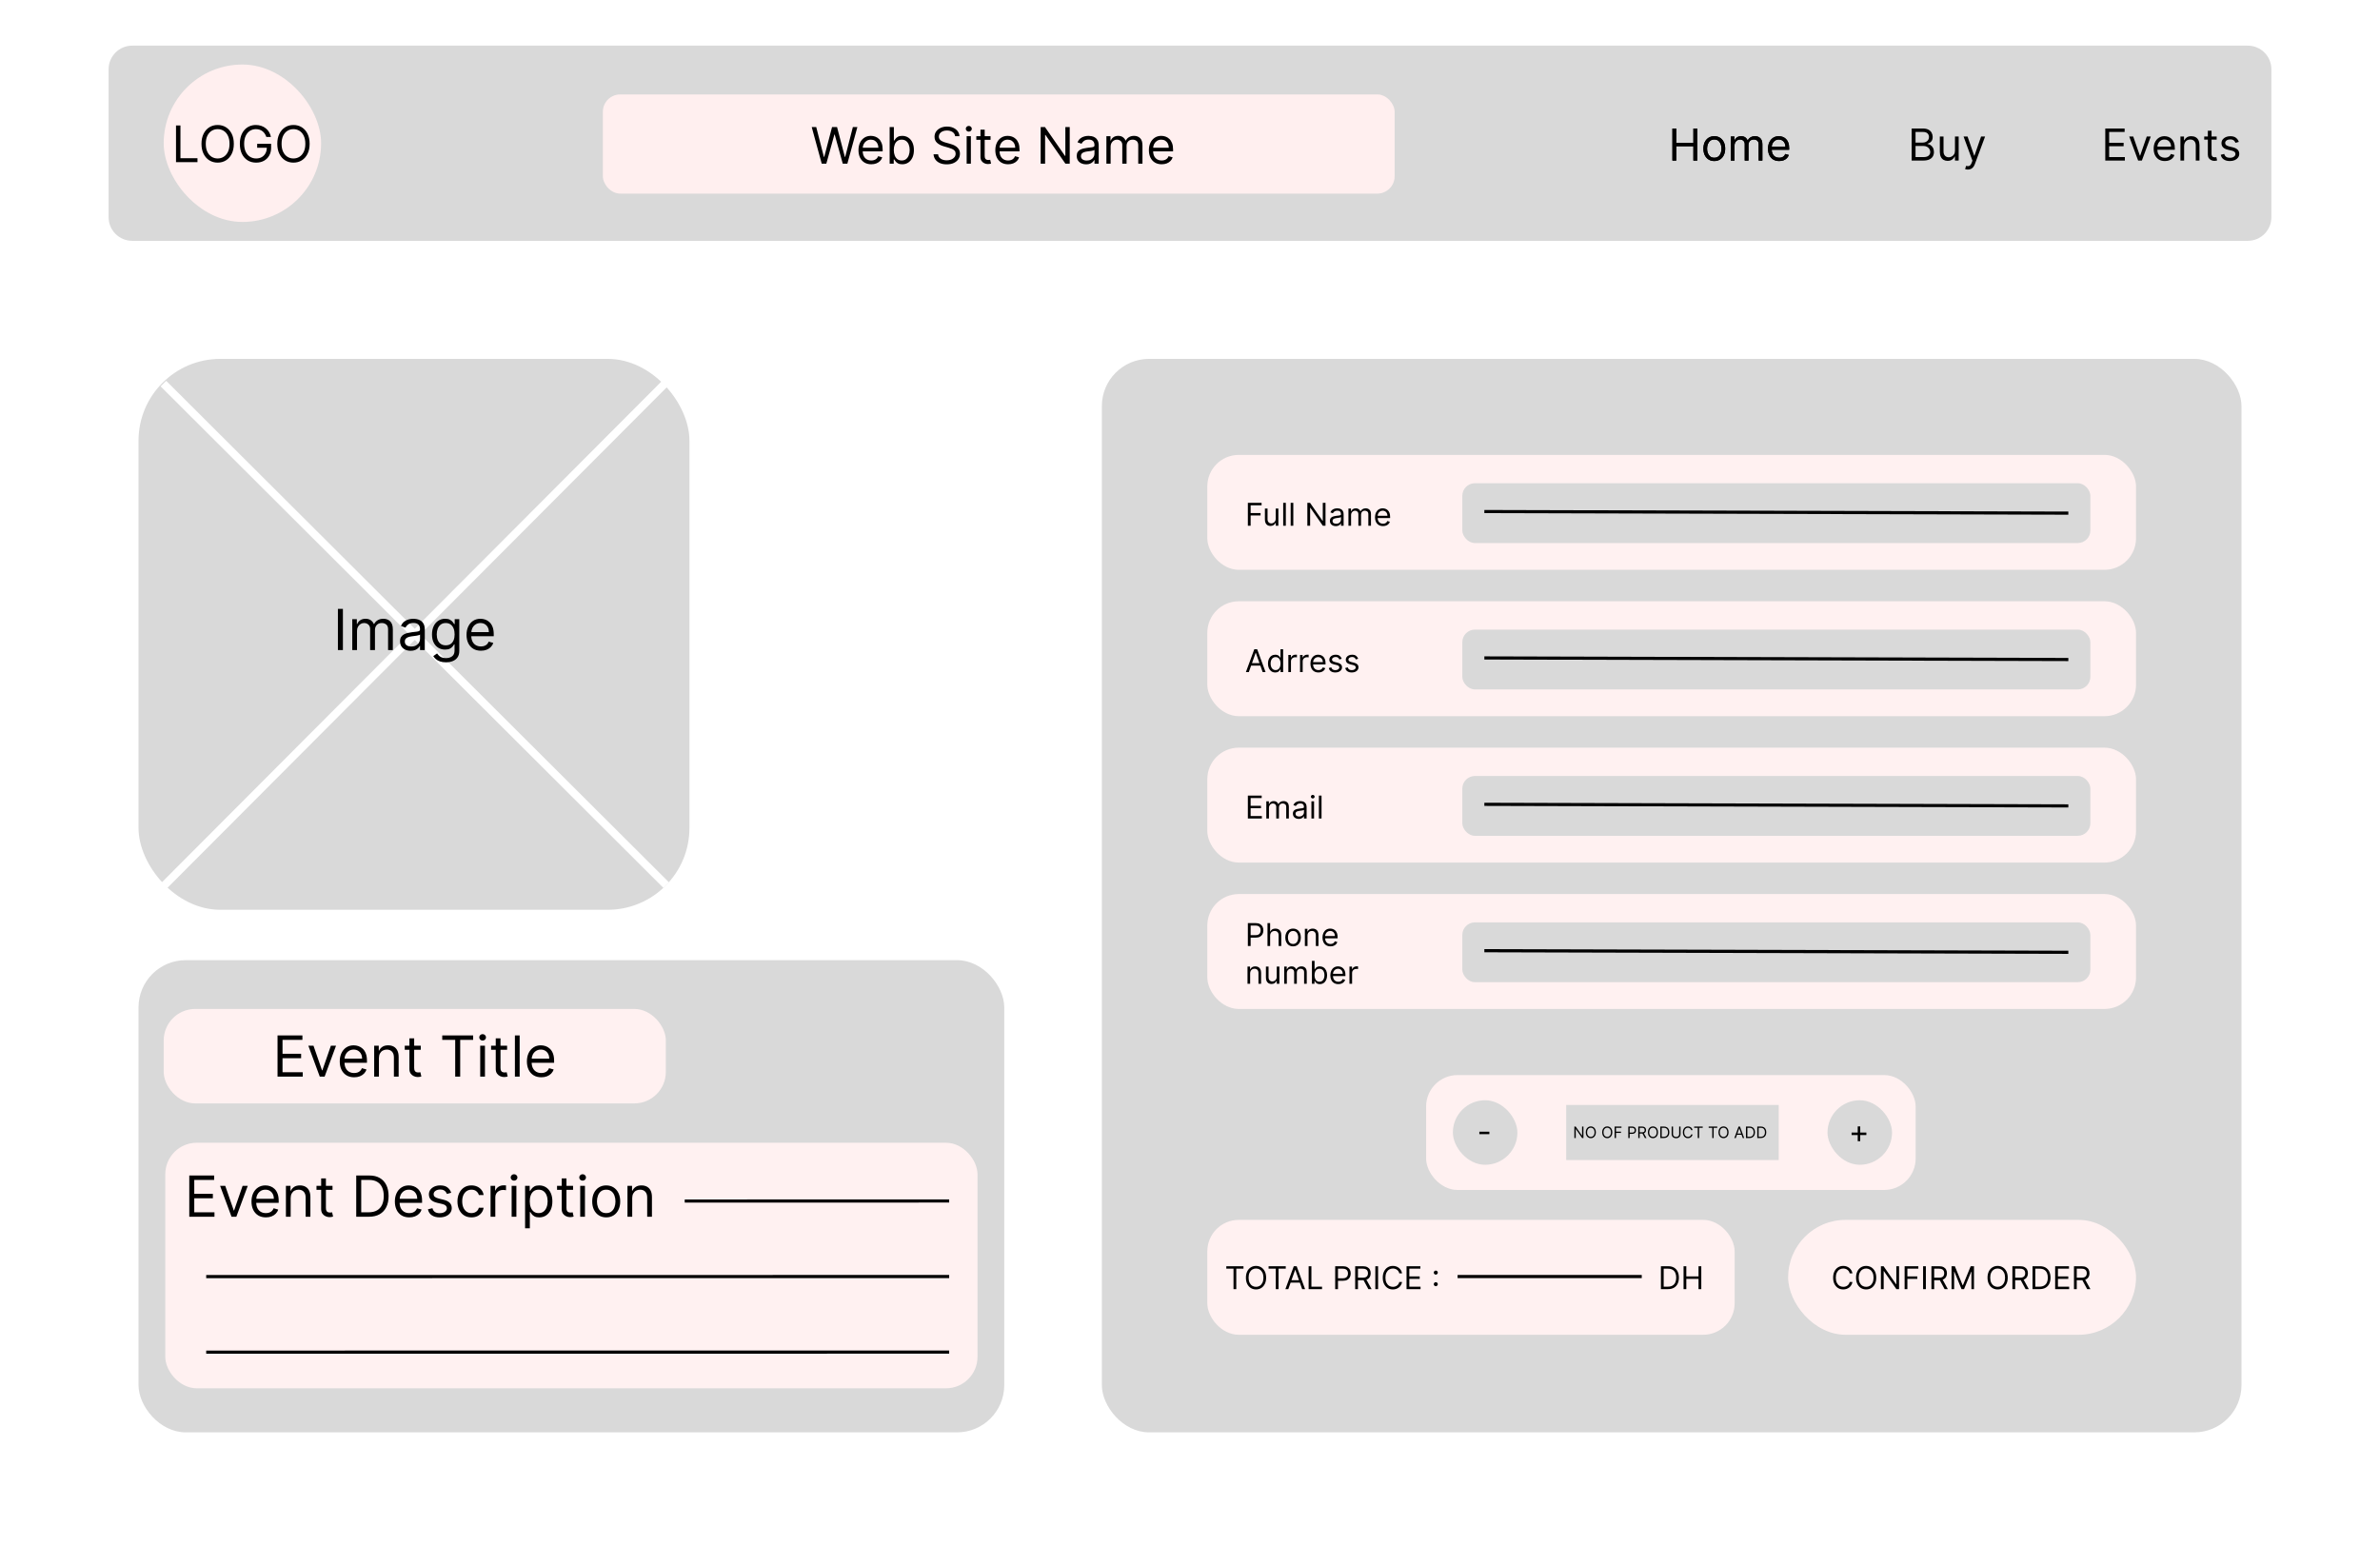 <svg width="1512" height="982" viewBox="0 0 1512 982" fill="none" xmlns="http://www.w3.org/2000/svg">
<rect width="1512" height="982" fill="white"/>
<rect x="88" y="228" width="350" height="350" rx="52" fill="#D9D9D9"/>
<path d="M103.798 243.696L423.202 562.304" stroke="white" stroke-width="5"/>
<path d="M104.196 562.702L422.804 243.298" stroke="white" stroke-width="5"/>
<path d="M217.845 386.818V413H214.674V386.818H217.845ZM223.793 413V393.364H226.707V396.432H226.963C227.372 395.384 228.033 394.57 228.945 393.99C229.857 393.402 230.952 393.108 232.23 393.108C233.526 393.108 234.604 393.402 235.464 393.99C236.334 394.57 237.011 395.384 237.497 396.432H237.702C238.205 395.418 238.959 394.612 239.964 394.016C240.97 393.411 242.176 393.108 243.582 393.108C245.338 393.108 246.774 393.658 247.891 394.757C249.007 395.848 249.565 397.548 249.565 399.858V413H246.548V399.858C246.548 398.409 246.152 397.374 245.359 396.751C244.567 396.129 243.634 395.818 242.56 395.818C241.179 395.818 240.109 396.236 239.351 397.071C238.592 397.898 238.213 398.946 238.213 400.216V413H235.145V399.551C235.145 398.435 234.783 397.536 234.058 396.854C233.334 396.163 232.401 395.818 231.259 395.818C230.474 395.818 229.741 396.027 229.06 396.445C228.386 396.862 227.841 397.442 227.423 398.183C227.014 398.916 226.81 399.764 226.81 400.727V413H223.793ZM260.86 413.46C259.616 413.46 258.487 413.226 257.472 412.757C256.458 412.28 255.653 411.594 255.056 410.699C254.46 409.795 254.161 408.705 254.161 407.426C254.161 406.301 254.383 405.389 254.826 404.69C255.269 403.983 255.862 403.429 256.603 403.028C257.344 402.628 258.163 402.33 259.058 402.134C259.961 401.929 260.869 401.767 261.781 401.648C262.974 401.494 263.941 401.379 264.683 401.303C265.433 401.217 265.978 401.077 266.319 400.881C266.668 400.685 266.843 400.344 266.843 399.858V399.756C266.843 398.494 266.498 397.514 265.808 396.815C265.126 396.116 264.09 395.767 262.701 395.767C261.261 395.767 260.131 396.082 259.313 396.713C258.495 397.344 257.92 398.017 257.587 398.733L254.724 397.71C255.235 396.517 255.917 395.588 256.769 394.923C257.63 394.25 258.567 393.781 259.582 393.517C260.604 393.244 261.61 393.108 262.599 393.108C263.229 393.108 263.954 393.185 264.772 393.338C265.599 393.483 266.396 393.786 267.163 394.246C267.938 394.706 268.582 395.401 269.093 396.33C269.604 397.259 269.86 398.503 269.86 400.062V413H266.843V410.341H266.69C266.485 410.767 266.144 411.223 265.667 411.709C265.19 412.195 264.555 412.608 263.762 412.949C262.969 413.29 262.002 413.46 260.86 413.46ZM261.32 410.75C262.513 410.75 263.519 410.516 264.337 410.047C265.164 409.578 265.786 408.973 266.204 408.232C266.63 407.49 266.843 406.71 266.843 405.892V403.131C266.715 403.284 266.434 403.425 265.999 403.553C265.573 403.672 265.079 403.778 264.516 403.872C263.962 403.957 263.421 404.034 262.893 404.102C262.373 404.162 261.951 404.213 261.627 404.256C260.843 404.358 260.11 404.524 259.428 404.754C258.755 404.976 258.21 405.312 257.792 405.764C257.383 406.207 257.178 406.812 257.178 407.58C257.178 408.628 257.566 409.42 258.342 409.957C259.126 410.486 260.119 410.75 261.32 410.75ZM283.293 420.773C281.836 420.773 280.583 420.585 279.534 420.21C278.486 419.844 277.613 419.358 276.914 418.753C276.223 418.156 275.674 417.517 275.265 416.835L277.668 415.148C277.941 415.506 278.286 415.915 278.703 416.375C279.121 416.844 279.692 417.249 280.417 417.589C281.15 417.939 282.108 418.114 283.293 418.114C284.878 418.114 286.186 417.73 287.218 416.963C288.249 416.196 288.765 414.994 288.765 413.358V409.369H288.509C288.287 409.727 287.972 410.17 287.563 410.699C287.162 411.219 286.583 411.683 285.824 412.092C285.074 412.493 284.06 412.693 282.782 412.693C281.196 412.693 279.773 412.318 278.512 411.568C277.259 410.818 276.266 409.727 275.533 408.295C274.809 406.864 274.446 405.125 274.446 403.08C274.446 401.068 274.8 399.317 275.507 397.825C276.215 396.325 277.199 395.166 278.461 394.348C279.722 393.521 281.179 393.108 282.833 393.108C284.111 393.108 285.125 393.321 285.875 393.747C286.634 394.165 287.213 394.642 287.614 395.179C288.023 395.707 288.338 396.142 288.56 396.483H288.867V393.364H291.782V413.562C291.782 415.25 291.398 416.622 290.631 417.679C289.873 418.744 288.85 419.524 287.563 420.018C286.284 420.521 284.861 420.773 283.293 420.773ZM283.191 409.983C284.401 409.983 285.424 409.706 286.259 409.152C287.094 408.598 287.729 407.801 288.164 406.761C288.598 405.722 288.816 404.477 288.816 403.028C288.816 401.614 288.603 400.365 288.176 399.283C287.75 398.2 287.12 397.352 286.284 396.739C285.449 396.125 284.418 395.818 283.191 395.818C281.912 395.818 280.847 396.142 279.995 396.79C279.151 397.437 278.516 398.307 278.09 399.398C277.672 400.489 277.463 401.699 277.463 403.028C277.463 404.392 277.676 405.598 278.103 406.646C278.537 407.686 279.176 408.504 280.02 409.101C280.873 409.689 281.929 409.983 283.191 409.983ZM305.537 413.409C303.645 413.409 302.013 412.991 300.641 412.156C299.277 411.312 298.225 410.136 297.483 408.628C296.75 407.111 296.384 405.347 296.384 403.335C296.384 401.324 296.75 399.551 297.483 398.017C298.225 396.474 299.256 395.273 300.577 394.412C301.907 393.543 303.458 393.108 305.23 393.108C306.253 393.108 307.263 393.278 308.26 393.619C309.257 393.96 310.165 394.514 310.983 395.281C311.801 396.04 312.453 397.045 312.939 398.298C313.425 399.551 313.668 401.094 313.668 402.926V404.205H298.532V401.597H310.6C310.6 400.489 310.378 399.5 309.935 398.631C309.5 397.761 308.878 397.075 308.069 396.572C307.267 396.07 306.321 395.818 305.23 395.818C304.029 395.818 302.989 396.116 302.111 396.713C301.242 397.301 300.573 398.068 300.104 399.014C299.635 399.96 299.401 400.974 299.401 402.057V403.795C299.401 405.278 299.657 406.536 300.168 407.567C300.688 408.589 301.408 409.369 302.328 409.906C303.249 410.435 304.319 410.699 305.537 410.699C306.33 410.699 307.046 410.588 307.685 410.366C308.333 410.136 308.891 409.795 309.36 409.344C309.828 408.884 310.191 408.312 310.446 407.631L313.361 408.449C313.054 409.438 312.539 410.307 311.814 411.057C311.09 411.798 310.195 412.378 309.13 412.795C308.064 413.205 306.867 413.409 305.537 413.409Z" fill="black"/>
<rect x="88" y="610" width="550" height="300" rx="30" fill="#D9D9D9"/>
<rect x="104" y="641" width="319" height="60" rx="20" fill="#FFF1F1"/>
<path d="M176.319 684V657.818H192.12V660.631H179.489V669.477H191.302V672.29H179.489V681.188H192.325V684H176.319ZM213.482 664.364L206.221 684H203.153L195.891 664.364H199.164L204.585 680.011H204.789L210.21 664.364H213.482ZM224.994 684.409C223.102 684.409 221.47 683.991 220.098 683.156C218.734 682.312 217.682 681.136 216.94 679.628C216.207 678.111 215.841 676.347 215.841 674.335C215.841 672.324 216.207 670.551 216.94 669.017C217.682 667.474 218.713 666.273 220.034 665.412C221.364 664.543 222.915 664.108 224.688 664.108C225.71 664.108 226.72 664.278 227.717 664.619C228.714 664.96 229.622 665.514 230.44 666.281C231.259 667.04 231.911 668.045 232.396 669.298C232.882 670.551 233.125 672.094 233.125 673.926V675.205H217.989V672.597H230.057C230.057 671.489 229.835 670.5 229.392 669.631C228.957 668.761 228.335 668.075 227.526 667.572C226.724 667.07 225.778 666.818 224.688 666.818C223.486 666.818 222.446 667.116 221.568 667.713C220.699 668.301 220.03 669.068 219.561 670.014C219.092 670.96 218.858 671.974 218.858 673.057V674.795C218.858 676.278 219.114 677.536 219.625 678.567C220.145 679.589 220.865 680.369 221.786 680.906C222.706 681.435 223.776 681.699 224.994 681.699C225.787 681.699 226.503 681.588 227.142 681.366C227.79 681.136 228.348 680.795 228.817 680.344C229.286 679.884 229.648 679.312 229.903 678.631L232.818 679.449C232.511 680.438 231.996 681.307 231.271 682.057C230.547 682.798 229.652 683.378 228.587 683.795C227.521 684.205 226.324 684.409 224.994 684.409ZM240.732 672.188V684H237.714V664.364H240.629V667.432H240.885C241.345 666.435 242.044 665.634 242.982 665.028C243.919 664.415 245.129 664.108 246.612 664.108C247.942 664.108 249.105 664.381 250.102 664.926C251.099 665.463 251.875 666.281 252.429 667.381C252.983 668.472 253.26 669.852 253.26 671.523V684H250.243V671.727C250.243 670.185 249.842 668.983 249.041 668.122C248.24 667.253 247.141 666.818 245.743 666.818C244.78 666.818 243.919 667.027 243.161 667.445C242.411 667.862 241.818 668.472 241.384 669.273C240.949 670.074 240.732 671.045 240.732 672.188ZM267.313 664.364V666.92H257.137V664.364H267.313ZM260.103 659.659H263.12V678.375C263.12 679.227 263.243 679.866 263.49 680.293C263.746 680.71 264.07 680.991 264.462 681.136C264.863 681.273 265.284 681.341 265.728 681.341C266.06 681.341 266.333 681.324 266.546 681.29C266.759 681.247 266.929 681.213 267.057 681.188L267.671 683.898C267.466 683.974 267.181 684.051 266.814 684.128C266.448 684.213 265.983 684.256 265.421 684.256C264.569 684.256 263.733 684.072 262.915 683.706C262.105 683.339 261.432 682.781 260.895 682.031C260.367 681.281 260.103 680.335 260.103 679.193V659.659ZM280.953 660.631V657.818H300.59V660.631H292.357V684H289.186V660.631H280.953ZM305.074 684V664.364H308.091V684H305.074ZM306.608 661.091C306.02 661.091 305.513 660.891 305.087 660.49C304.669 660.089 304.46 659.608 304.46 659.045C304.46 658.483 304.669 658.001 305.087 657.601C305.513 657.2 306.02 657 306.608 657C307.196 657 307.699 657.2 308.116 657.601C308.543 658.001 308.756 658.483 308.756 659.045C308.756 659.608 308.543 660.089 308.116 660.49C307.699 660.891 307.196 661.091 306.608 661.091ZM322.157 664.364V666.92H311.98V664.364H322.157ZM314.946 659.659H317.963V678.375C317.963 679.227 318.087 679.866 318.334 680.293C318.59 680.71 318.914 680.991 319.306 681.136C319.706 681.273 320.128 681.341 320.571 681.341C320.904 681.341 321.176 681.324 321.39 681.29C321.603 681.247 321.773 681.213 321.901 681.188L322.515 683.898C322.31 683.974 322.025 684.051 321.658 684.128C321.292 684.213 320.827 684.256 320.265 684.256C319.412 684.256 318.577 684.072 317.759 683.706C316.949 683.339 316.276 682.781 315.739 682.031C315.211 681.281 314.946 680.335 314.946 679.193V659.659ZM330.134 657.818V684H327.117V657.818H330.134ZM343.893 684.409C342.001 684.409 340.369 683.991 338.996 683.156C337.633 682.312 336.58 681.136 335.839 679.628C335.106 678.111 334.739 676.347 334.739 674.335C334.739 672.324 335.106 670.551 335.839 669.017C336.58 667.474 337.612 666.273 338.933 665.412C340.262 664.543 341.813 664.108 343.586 664.108C344.609 664.108 345.619 664.278 346.616 664.619C347.613 664.96 348.521 665.514 349.339 666.281C350.157 667.04 350.809 668.045 351.295 669.298C351.781 670.551 352.023 672.094 352.023 673.926V675.205H336.887V672.597H348.955C348.955 671.489 348.734 670.5 348.29 669.631C347.856 668.761 347.234 668.075 346.424 667.572C345.623 667.07 344.677 666.818 343.586 666.818C342.384 666.818 341.344 667.116 340.467 667.713C339.597 668.301 338.928 669.068 338.46 670.014C337.991 670.96 337.756 671.974 337.756 673.057V674.795C337.756 676.278 338.012 677.536 338.523 678.567C339.043 679.589 339.763 680.369 340.684 680.906C341.604 681.435 342.674 681.699 343.893 681.699C344.685 681.699 345.401 681.588 346.04 681.366C346.688 681.136 347.246 680.795 347.715 680.344C348.184 679.884 348.546 679.312 348.802 678.631L351.717 679.449C351.41 680.438 350.894 681.307 350.17 682.057C349.445 682.798 348.55 683.378 347.485 683.795C346.42 684.205 345.222 684.409 343.893 684.409Z" fill="black"/>
<rect x="105" y="726" width="516" height="156" rx="20" fill="#FFF1F1"/>
<path d="M120.247 773V746.818H136.048V749.631H123.417V758.477H135.23V761.29H123.417V770.188H136.252V773H120.247ZM157.41 753.364L150.149 773H147.08L139.819 753.364H143.092L148.512 769.011H148.717L154.137 753.364H157.41ZM168.922 773.409C167.03 773.409 165.398 772.991 164.026 772.156C162.662 771.312 161.61 770.136 160.868 768.628C160.135 767.111 159.769 765.347 159.769 763.335C159.769 761.324 160.135 759.551 160.868 758.017C161.61 756.474 162.641 755.273 163.962 754.412C165.291 753.543 166.843 753.108 168.615 753.108C169.638 753.108 170.648 753.278 171.645 753.619C172.642 753.96 173.55 754.514 174.368 755.281C175.186 756.04 175.838 757.045 176.324 758.298C176.81 759.551 177.053 761.094 177.053 762.926V764.205H161.916V761.597H173.985C173.985 760.489 173.763 759.5 173.32 758.631C172.885 757.761 172.263 757.075 171.453 756.572C170.652 756.07 169.706 755.818 168.615 755.818C167.414 755.818 166.374 756.116 165.496 756.713C164.627 757.301 163.958 758.068 163.489 759.014C163.02 759.96 162.786 760.974 162.786 762.057V763.795C162.786 765.278 163.041 766.536 163.553 767.567C164.073 768.589 164.793 769.369 165.713 769.906C166.634 770.435 167.703 770.699 168.922 770.699C169.715 770.699 170.431 770.588 171.07 770.366C171.718 770.136 172.276 769.795 172.744 769.344C173.213 768.884 173.575 768.312 173.831 767.631L176.746 768.449C176.439 769.438 175.923 770.307 175.199 771.057C174.475 771.798 173.58 772.378 172.514 772.795C171.449 773.205 170.252 773.409 168.922 773.409ZM184.659 761.188V773H181.642V753.364H184.557V756.432H184.813C185.273 755.435 185.972 754.634 186.909 754.028C187.847 753.415 189.057 753.108 190.54 753.108C191.869 753.108 193.033 753.381 194.03 753.926C195.027 754.463 195.803 755.281 196.357 756.381C196.911 757.472 197.188 758.852 197.188 760.523V773H194.171V760.727C194.171 759.185 193.77 757.983 192.969 757.122C192.168 756.253 191.068 755.818 189.671 755.818C188.708 755.818 187.847 756.027 187.088 756.445C186.338 756.862 185.746 757.472 185.311 758.273C184.877 759.074 184.659 760.045 184.659 761.188ZM211.241 753.364V755.92H201.064V753.364H211.241ZM204.03 748.659H207.047V767.375C207.047 768.227 207.171 768.866 207.418 769.293C207.674 769.71 207.998 769.991 208.39 770.136C208.79 770.273 209.212 770.341 209.655 770.341C209.988 770.341 210.26 770.324 210.474 770.29C210.687 770.247 210.857 770.213 210.985 770.188L211.599 772.898C211.394 772.974 211.108 773.051 210.742 773.128C210.376 773.213 209.911 773.256 209.349 773.256C208.496 773.256 207.661 773.072 206.843 772.706C206.033 772.339 205.36 771.781 204.823 771.031C204.295 770.281 204.03 769.335 204.03 768.193V748.659ZM234.393 773H226.313V746.818H234.751C237.29 746.818 239.464 747.342 241.27 748.391C243.077 749.43 244.462 750.926 245.425 752.878C246.388 754.821 246.87 757.148 246.87 759.858C246.87 762.585 246.384 764.933 245.412 766.902C244.441 768.862 243.026 770.371 241.168 771.428C239.31 772.476 237.052 773 234.393 773ZM229.483 770.188H234.188C236.353 770.188 238.147 769.77 239.57 768.935C240.993 768.099 242.055 766.911 242.753 765.368C243.452 763.825 243.802 761.989 243.802 759.858C243.802 757.744 243.456 755.925 242.766 754.399C242.076 752.865 241.045 751.689 239.672 750.871C238.3 750.044 236.591 749.631 234.546 749.631H229.483V770.188ZM260.012 773.409C258.12 773.409 256.488 772.991 255.116 772.156C253.752 771.312 252.699 770.136 251.958 768.628C251.225 767.111 250.858 765.347 250.858 763.335C250.858 761.324 251.225 759.551 251.958 758.017C252.699 756.474 253.731 755.273 255.052 754.412C256.381 753.543 257.932 753.108 259.705 753.108C260.728 753.108 261.738 753.278 262.735 753.619C263.732 753.96 264.64 754.514 265.458 755.281C266.276 756.04 266.928 757.045 267.414 758.298C267.9 759.551 268.143 761.094 268.143 762.926V764.205H253.006V761.597H265.074C265.074 760.489 264.853 759.5 264.41 758.631C263.975 757.761 263.353 757.075 262.543 756.572C261.742 756.07 260.796 755.818 259.705 755.818C258.503 755.818 257.464 756.116 256.586 756.713C255.716 757.301 255.047 758.068 254.579 759.014C254.11 759.96 253.876 760.974 253.876 762.057V763.795C253.876 765.278 254.131 766.536 254.643 767.567C255.162 768.589 255.883 769.369 256.803 769.906C257.724 770.435 258.793 770.699 260.012 770.699C260.805 770.699 261.52 770.588 262.16 770.366C262.807 770.136 263.366 769.795 263.834 769.344C264.303 768.884 264.665 768.312 264.921 767.631L267.836 768.449C267.529 769.438 267.013 770.307 266.289 771.057C265.564 771.798 264.67 772.378 263.604 772.795C262.539 773.205 261.341 773.409 260.012 773.409ZM286.641 757.761L283.931 758.528C283.76 758.077 283.509 757.638 283.177 757.212C282.853 756.777 282.41 756.419 281.847 756.138C281.285 755.857 280.564 755.716 279.687 755.716C278.485 755.716 277.483 755.993 276.682 756.547C275.89 757.092 275.493 757.787 275.493 758.631C275.493 759.381 275.766 759.973 276.312 760.408C276.857 760.842 277.709 761.205 278.868 761.494L281.783 762.21C283.539 762.636 284.847 763.288 285.708 764.166C286.569 765.036 286.999 766.156 286.999 767.528C286.999 768.653 286.675 769.659 286.028 770.545C285.388 771.432 284.493 772.131 283.343 772.642C282.192 773.153 280.854 773.409 279.329 773.409C277.326 773.409 275.668 772.974 274.356 772.105C273.043 771.236 272.212 769.966 271.863 768.295L274.726 767.58C274.999 768.636 275.515 769.429 276.273 769.957C277.04 770.486 278.042 770.75 279.278 770.75C280.684 770.75 281.8 770.452 282.627 769.855C283.462 769.25 283.88 768.526 283.88 767.682C283.88 767 283.641 766.429 283.164 765.969C282.687 765.5 281.954 765.151 280.965 764.92L277.692 764.153C275.894 763.727 274.573 763.067 273.729 762.172C272.894 761.268 272.476 760.139 272.476 758.784C272.476 757.676 272.787 756.696 273.41 755.844C274.04 754.991 274.897 754.322 275.979 753.837C277.07 753.351 278.306 753.108 279.687 753.108C281.63 753.108 283.155 753.534 284.263 754.386C285.38 755.239 286.172 756.364 286.641 757.761ZM299.518 773.409C297.677 773.409 296.092 772.974 294.762 772.105C293.433 771.236 292.41 770.038 291.694 768.513C290.978 766.987 290.62 765.244 290.62 763.284C290.62 761.29 290.987 759.53 291.72 758.004C292.461 756.47 293.492 755.273 294.813 754.412C296.143 753.543 297.694 753.108 299.467 753.108C300.847 753.108 302.092 753.364 303.2 753.875C304.308 754.386 305.215 755.102 305.923 756.023C306.63 756.943 307.069 758.017 307.24 759.244H304.222C303.992 758.349 303.481 757.557 302.688 756.866C301.904 756.168 300.847 755.818 299.518 755.818C298.342 755.818 297.311 756.125 296.424 756.739C295.546 757.344 294.86 758.2 294.366 759.308C293.88 760.408 293.637 761.699 293.637 763.182C293.637 764.699 293.876 766.02 294.353 767.145C294.839 768.27 295.521 769.143 296.399 769.766C297.285 770.388 298.325 770.699 299.518 770.699C300.302 770.699 301.014 770.562 301.653 770.29C302.292 770.017 302.833 769.625 303.276 769.114C303.72 768.602 304.035 767.989 304.222 767.273H307.24C307.069 768.432 306.647 769.476 305.974 770.405C305.309 771.325 304.427 772.058 303.328 772.604C302.237 773.141 300.967 773.409 299.518 773.409ZM311.65 773V753.364H314.565V756.33H314.769C315.127 755.358 315.775 754.57 316.713 753.964C317.65 753.359 318.707 753.057 319.883 753.057C320.105 753.057 320.382 753.061 320.714 753.07C321.046 753.078 321.298 753.091 321.468 753.108V756.176C321.366 756.151 321.132 756.112 320.765 756.061C320.407 756.001 320.028 755.972 319.627 755.972C318.673 755.972 317.82 756.172 317.07 756.572C316.329 756.964 315.741 757.51 315.306 758.209C314.88 758.899 314.667 759.687 314.667 760.574V773H311.65ZM325.045 773V753.364H328.062V773H325.045ZM326.579 750.091C325.991 750.091 325.483 749.891 325.057 749.49C324.64 749.089 324.431 748.608 324.431 748.045C324.431 747.483 324.64 747.001 325.057 746.601C325.483 746.2 325.991 746 326.579 746C327.167 746 327.67 746.2 328.087 746.601C328.513 747.001 328.726 747.483 328.726 748.045C328.726 748.608 328.513 749.089 328.087 749.49C327.67 749.891 327.167 750.091 326.579 750.091ZM333.588 780.364V753.364H336.502V756.483H336.86C337.082 756.142 337.389 755.707 337.781 755.179C338.181 754.642 338.752 754.165 339.494 753.747C340.244 753.321 341.258 753.108 342.536 753.108C344.19 753.108 345.647 753.521 346.909 754.348C348.17 755.175 349.154 756.347 349.862 757.864C350.569 759.381 350.923 761.17 350.923 763.233C350.923 765.312 350.569 767.115 349.862 768.641C349.154 770.158 348.174 771.334 346.921 772.169C345.669 772.996 344.224 773.409 342.588 773.409C341.326 773.409 340.316 773.2 339.558 772.783C338.799 772.357 338.215 771.875 337.806 771.338C337.397 770.793 337.082 770.341 336.86 769.983H336.605V780.364H333.588ZM336.553 763.182C336.553 764.665 336.771 765.973 337.205 767.107C337.64 768.232 338.275 769.114 339.11 769.753C339.945 770.384 340.968 770.699 342.178 770.699C343.44 770.699 344.492 770.366 345.336 769.702C346.188 769.028 346.828 768.125 347.254 766.991C347.688 765.849 347.906 764.58 347.906 763.182C347.906 761.801 347.693 760.557 347.267 759.449C346.849 758.332 346.214 757.45 345.362 756.803C344.518 756.146 343.457 755.818 342.178 755.818C340.951 755.818 339.92 756.129 339.085 756.751C338.249 757.365 337.619 758.226 337.193 759.334C336.767 760.433 336.553 761.716 336.553 763.182ZM364.065 753.364V755.92H353.889V753.364H364.065ZM356.855 748.659H359.872V767.375C359.872 768.227 359.995 768.866 360.242 769.293C360.498 769.71 360.822 769.991 361.214 770.136C361.615 770.273 362.036 770.341 362.48 770.341C362.812 770.341 363.085 770.324 363.298 770.29C363.511 770.247 363.681 770.213 363.809 770.188L364.423 772.898C364.218 772.974 363.933 773.051 363.566 773.128C363.2 773.213 362.735 773.256 362.173 773.256C361.32 773.256 360.485 773.072 359.667 772.706C358.857 772.339 358.184 771.781 357.647 771.031C357.119 770.281 356.855 769.335 356.855 768.193V748.659ZM368.603 773V753.364H371.62V773H368.603ZM370.137 750.091C369.549 750.091 369.042 749.891 368.616 749.49C368.198 749.089 367.99 748.608 367.99 748.045C367.99 747.483 368.198 747.001 368.616 746.601C369.042 746.2 369.549 746 370.137 746C370.725 746 371.228 746.2 371.646 746.601C372.072 747.001 372.285 747.483 372.285 748.045C372.285 748.608 372.072 749.089 371.646 749.49C371.228 749.891 370.725 750.091 370.137 750.091ZM385.123 773.409C383.351 773.409 381.795 772.987 380.457 772.143C379.128 771.3 378.088 770.119 377.338 768.602C376.596 767.085 376.226 765.312 376.226 763.284C376.226 761.239 376.596 759.453 377.338 757.928C378.088 756.402 379.128 755.217 380.457 754.374C381.795 753.53 383.351 753.108 385.123 753.108C386.896 753.108 388.447 753.53 389.777 754.374C391.115 755.217 392.155 756.402 392.896 757.928C393.646 759.453 394.021 761.239 394.021 763.284C394.021 765.312 393.646 767.085 392.896 768.602C392.155 770.119 391.115 771.3 389.777 772.143C388.447 772.987 386.896 773.409 385.123 773.409ZM385.123 770.699C386.47 770.699 387.578 770.354 388.447 769.663C389.317 768.973 389.96 768.065 390.378 766.94C390.795 765.815 391.004 764.597 391.004 763.284C391.004 761.972 390.795 760.749 390.378 759.615C389.96 758.482 389.317 757.565 388.447 756.866C387.578 756.168 386.47 755.818 385.123 755.818C383.777 755.818 382.669 756.168 381.8 756.866C380.93 757.565 380.287 758.482 379.869 759.615C379.452 760.749 379.243 761.972 379.243 763.284C379.243 764.597 379.452 765.815 379.869 766.94C380.287 768.065 380.93 768.973 381.8 769.663C382.669 770.354 383.777 770.699 385.123 770.699ZM401.644 761.188V773H398.627V753.364H401.541V756.432H401.797C402.257 755.435 402.956 754.634 403.894 754.028C404.831 753.415 406.041 753.108 407.524 753.108C408.854 753.108 410.017 753.381 411.014 753.926C412.012 754.463 412.787 755.281 413.341 756.381C413.895 757.472 414.172 758.852 414.172 760.523V773H411.155V760.727C411.155 759.185 410.754 757.983 409.953 757.122C409.152 756.253 408.053 755.818 406.655 755.818C405.692 755.818 404.831 756.027 404.073 756.445C403.323 756.862 402.73 757.472 402.296 758.273C401.861 759.074 401.644 760.045 401.644 761.188Z" fill="black"/>
<line x1="435" y1="763.036" x2="602.999" y2="763" stroke="black" stroke-width="2"/>
<line x1="131" y1="811.036" x2="603" y2="811" stroke="black" stroke-width="2"/>
<line x1="131" y1="859.036" x2="603" y2="859" stroke="black" stroke-width="2"/>
<rect x="700" y="228" width="724" height="682" rx="30" fill="#D9D9D9"/>
<rect x="1136" y="775" width="221" height="73" rx="36.5" fill="#FFF1F1"/>
<rect x="767" y="775" width="335" height="73" rx="20" fill="#FFF1F1"/>
<path d="M779.067 806.017V804.455H789.977V806.017H785.403V819H783.641V806.017H779.067ZM804.362 811.727C804.362 813.261 804.085 814.587 803.531 815.705C802.977 816.822 802.217 817.684 801.251 818.29C800.286 818.896 799.182 819.199 797.942 819.199C796.701 819.199 795.598 818.896 794.632 818.29C793.666 817.684 792.906 816.822 792.352 815.705C791.798 814.587 791.521 813.261 791.521 811.727C791.521 810.193 791.798 808.867 792.352 807.75C792.906 806.633 793.666 805.771 794.632 805.165C795.598 804.559 796.701 804.256 797.942 804.256C799.182 804.256 800.286 804.559 801.251 805.165C802.217 805.771 802.977 806.633 803.531 807.75C804.085 808.867 804.362 810.193 804.362 811.727ZM802.658 811.727C802.658 810.468 802.447 809.405 802.026 808.538C801.609 807.672 801.043 807.016 800.328 806.571C799.618 806.126 798.822 805.903 797.942 805.903C797.061 805.903 796.263 806.126 795.548 806.571C794.838 807.016 794.272 807.672 793.851 808.538C793.434 809.405 793.226 810.468 793.226 811.727C793.226 812.987 793.434 814.05 793.851 814.916C794.272 815.783 794.838 816.438 795.548 816.884C796.263 817.329 797.061 817.551 797.942 817.551C798.822 817.551 799.618 817.329 800.328 816.884C801.043 816.438 801.609 815.783 802.026 814.916C802.447 814.05 802.658 812.987 802.658 811.727ZM805.923 806.017V804.455H816.832V806.017H812.258V819H810.497V806.017H805.923ZM818.448 819H816.601L821.942 804.455H823.76L829.101 819H827.255L822.908 806.756H822.794L818.448 819ZM819.13 813.318H826.573V814.881H819.13V813.318ZM831.367 819V804.455H833.128V817.438H839.89V819H831.367ZM848.242 819V804.455H853.157C854.298 804.455 855.23 804.661 855.955 805.072C856.684 805.48 857.224 806.031 857.574 806.727C857.925 807.423 858.1 808.2 858.1 809.057C858.1 809.914 857.925 810.693 857.574 811.393C857.229 812.094 856.694 812.653 855.969 813.07C855.245 813.482 854.317 813.688 853.185 813.688H849.662V812.125H853.128C853.909 812.125 854.537 811.99 855.01 811.72C855.484 811.45 855.827 811.086 856.04 810.626C856.258 810.162 856.367 809.639 856.367 809.057C856.367 808.474 856.258 807.954 856.04 807.494C855.827 807.035 855.481 806.675 855.003 806.415C854.525 806.15 853.891 806.017 853.1 806.017H850.003V819H848.242ZM860.937 819V804.455H865.852C866.988 804.455 867.921 804.649 868.65 805.037C869.379 805.42 869.919 805.948 870.27 806.621C870.62 807.293 870.795 808.058 870.795 808.915C870.795 809.772 870.62 810.532 870.27 811.195C869.919 811.857 869.382 812.378 868.657 812.757C867.933 813.131 867.007 813.318 865.88 813.318H861.903V811.727H865.824C866.6 811.727 867.225 811.614 867.699 811.386C868.177 811.159 868.522 810.837 868.735 810.42C868.953 809.999 869.062 809.497 869.062 808.915C869.062 808.332 868.953 807.823 868.735 807.388C868.518 806.952 868.17 806.616 867.691 806.379C867.213 806.138 866.581 806.017 865.795 806.017H862.699V819H860.937ZM867.784 812.466L871.363 819H869.318L865.795 812.466H867.784ZM875.491 804.455V819H873.73V804.455H875.491ZM890.728 809H888.966C888.862 808.493 888.68 808.048 888.419 807.665C888.164 807.281 887.851 806.959 887.482 806.699C887.117 806.434 886.712 806.235 886.267 806.102C885.822 805.97 885.358 805.903 884.875 805.903C883.995 805.903 883.197 806.126 882.482 806.571C881.772 807.016 881.206 807.672 880.784 808.538C880.368 809.405 880.159 810.468 880.159 811.727C880.159 812.987 880.368 814.05 880.784 814.916C881.206 815.783 881.772 816.438 882.482 816.884C883.197 817.329 883.995 817.551 884.875 817.551C885.358 817.551 885.822 817.485 886.267 817.352C886.712 817.22 887.117 817.023 887.482 816.763C887.851 816.498 888.164 816.173 888.419 815.79C888.68 815.402 888.862 814.956 888.966 814.455H890.728C890.595 815.198 890.354 815.863 890.003 816.45C889.653 817.037 889.217 817.537 888.696 817.949C888.176 818.356 887.591 818.666 886.942 818.879C886.298 819.092 885.609 819.199 884.875 819.199C883.635 819.199 882.532 818.896 881.566 818.29C880.6 817.684 879.84 816.822 879.286 815.705C878.732 814.587 878.455 813.261 878.455 811.727C878.455 810.193 878.732 808.867 879.286 807.75C879.84 806.633 880.6 805.771 881.566 805.165C882.532 804.559 883.635 804.256 884.875 804.256C885.609 804.256 886.298 804.362 886.942 804.575C887.591 804.788 888.176 805.101 888.696 805.513C889.217 805.92 889.653 806.417 890.003 807.004C890.354 807.587 890.595 808.252 890.728 809ZM893.574 819V804.455H902.352V806.017H895.335V810.932H901.898V812.494H895.335V817.438H902.466V819H893.574ZM912.146 817.139C911.796 817.139 911.495 817.014 911.244 816.763C910.993 816.512 910.868 816.211 910.868 815.861C910.868 815.51 910.993 815.21 911.244 814.959C911.495 814.708 911.796 814.582 912.146 814.582C912.497 814.582 912.797 814.708 913.048 814.959C913.299 815.21 913.425 815.51 913.425 815.861C913.425 816.093 913.366 816.306 913.247 816.5C913.134 816.694 912.98 816.85 912.786 816.969C912.596 817.082 912.383 817.139 912.146 817.139ZM912.146 809.781C911.796 809.781 911.495 809.656 911.244 809.405C910.993 809.154 910.868 808.853 910.868 808.503C910.868 808.152 910.993 807.852 911.244 807.601C911.495 807.35 911.796 807.224 912.146 807.224C912.497 807.224 912.797 807.35 913.048 807.601C913.299 807.852 913.425 808.152 913.425 808.503C913.425 808.735 913.366 808.948 913.247 809.142C913.134 809.336 912.98 809.492 912.786 809.611C912.596 809.724 912.383 809.781 912.146 809.781Z" fill="black"/>
<path d="M1176.85 809H1175.09C1174.98 808.493 1174.8 808.048 1174.54 807.665C1174.28 807.281 1173.97 806.959 1173.6 806.699C1173.24 806.434 1172.83 806.235 1172.39 806.102C1171.94 805.97 1171.48 805.903 1171 805.903C1170.12 805.903 1169.32 806.126 1168.6 806.571C1167.89 807.016 1167.33 807.672 1166.91 808.538C1166.49 809.405 1166.28 810.468 1166.28 811.727C1166.28 812.987 1166.49 814.05 1166.91 814.916C1167.33 815.783 1167.89 816.438 1168.6 816.884C1169.32 817.329 1170.12 817.551 1171 817.551C1171.48 817.551 1171.94 817.485 1172.39 817.352C1172.83 817.22 1173.24 817.023 1173.6 816.763C1173.97 816.498 1174.28 816.173 1174.54 815.79C1174.8 815.402 1174.98 814.956 1175.09 814.455H1176.85C1176.72 815.198 1176.47 815.863 1176.12 816.45C1175.77 817.037 1175.34 817.537 1174.82 817.949C1174.3 818.356 1173.71 818.666 1173.06 818.879C1172.42 819.092 1171.73 819.199 1171 819.199C1169.76 819.199 1168.65 818.896 1167.69 818.29C1166.72 817.684 1165.96 816.822 1165.41 815.705C1164.85 814.587 1164.58 813.261 1164.58 811.727C1164.58 810.193 1164.85 808.867 1165.41 807.75C1165.96 806.633 1166.72 805.771 1167.69 805.165C1168.65 804.559 1169.76 804.256 1171 804.256C1171.73 804.256 1172.42 804.362 1173.06 804.575C1173.71 804.788 1174.3 805.101 1174.82 805.513C1175.34 805.92 1175.77 806.417 1176.12 807.004C1176.47 807.587 1176.72 808.252 1176.85 809ZM1191.97 811.727C1191.97 813.261 1191.69 814.587 1191.14 815.705C1190.58 816.822 1189.82 817.684 1188.86 818.29C1187.89 818.896 1186.79 819.199 1185.55 819.199C1184.31 819.199 1183.2 818.896 1182.24 818.29C1181.27 817.684 1180.51 816.822 1179.96 815.705C1179.4 814.587 1179.13 813.261 1179.13 811.727C1179.13 810.193 1179.4 808.867 1179.96 807.75C1180.51 806.633 1181.27 805.771 1182.24 805.165C1183.2 804.559 1184.31 804.256 1185.55 804.256C1186.79 804.256 1187.89 804.559 1188.86 805.165C1189.82 805.771 1190.58 806.633 1191.14 807.75C1191.69 808.867 1191.97 810.193 1191.97 811.727ZM1190.26 811.727C1190.26 810.468 1190.05 809.405 1189.63 808.538C1189.21 807.672 1188.65 807.016 1187.93 806.571C1187.22 806.126 1186.43 805.903 1185.55 805.903C1184.67 805.903 1183.87 806.126 1183.15 806.571C1182.44 807.016 1181.88 807.672 1181.46 808.538C1181.04 809.405 1180.83 810.468 1180.83 811.727C1180.83 812.987 1181.04 814.05 1181.46 814.916C1181.88 815.783 1182.44 816.438 1183.15 816.884C1183.87 817.329 1184.67 817.551 1185.55 817.551C1186.43 817.551 1187.22 817.329 1187.93 816.884C1188.65 816.438 1189.21 815.783 1189.63 814.916C1190.05 814.05 1190.26 812.987 1190.26 811.727ZM1206.46 804.455V819H1204.76L1196.83 807.58H1196.69V819H1194.93V804.455H1196.63L1204.59 815.903H1204.73V804.455H1206.46ZM1209.99 819V804.455H1218.71V806.017H1211.75V810.932H1218.06V812.494H1211.75V819H1209.99ZM1223.49 804.455V819H1221.73V804.455H1223.49ZM1227.02 819V804.455H1231.93C1233.07 804.455 1234 804.649 1234.73 805.037C1235.46 805.42 1236 805.948 1236.35 806.621C1236.7 807.293 1236.88 808.058 1236.88 808.915C1236.88 809.772 1236.7 810.532 1236.35 811.195C1236 811.857 1235.46 812.378 1234.74 812.757C1234.01 813.131 1233.09 813.318 1231.96 813.318H1227.99V811.727H1231.91C1232.68 811.727 1233.31 811.614 1233.78 811.386C1234.26 811.159 1234.6 810.837 1234.82 810.42C1235.04 809.999 1235.14 809.497 1235.14 808.915C1235.14 808.332 1235.04 807.823 1234.82 807.388C1234.6 806.952 1234.25 806.616 1233.77 806.379C1233.3 806.138 1232.66 806.017 1231.88 806.017H1228.78V819H1227.02ZM1233.87 812.466L1237.45 819H1235.4L1231.88 812.466H1233.87ZM1239.81 804.455H1241.91L1246.86 816.528H1247.03L1251.97 804.455H1254.07V819H1252.43V807.949H1252.28L1247.74 819H1246.15L1241.6 807.949H1241.46V819H1239.81V804.455ZM1275.5 811.727C1275.5 813.261 1275.23 814.587 1274.67 815.705C1274.12 816.822 1273.36 817.684 1272.39 818.29C1271.43 818.896 1270.32 819.199 1269.08 819.199C1267.84 819.199 1266.74 818.896 1265.77 818.29C1264.81 817.684 1264.05 816.822 1263.49 815.705C1262.94 814.587 1262.66 813.261 1262.66 811.727C1262.66 810.193 1262.94 808.867 1263.49 807.75C1264.05 806.633 1264.81 805.771 1265.77 805.165C1266.74 804.559 1267.84 804.256 1269.08 804.256C1270.32 804.256 1271.43 804.559 1272.39 805.165C1273.36 805.771 1274.12 806.633 1274.67 807.75C1275.23 808.867 1275.5 810.193 1275.5 811.727ZM1273.8 811.727C1273.8 810.468 1273.59 809.405 1273.17 808.538C1272.75 807.672 1272.18 807.016 1271.47 806.571C1270.76 806.126 1269.96 805.903 1269.08 805.903C1268.2 805.903 1267.4 806.126 1266.69 806.571C1265.98 807.016 1265.41 807.672 1264.99 808.538C1264.57 809.405 1264.37 810.468 1264.37 811.727C1264.37 812.987 1264.57 814.05 1264.99 814.916C1265.41 815.783 1265.98 816.438 1266.69 816.884C1267.4 817.329 1268.2 817.551 1269.08 817.551C1269.96 817.551 1270.76 817.329 1271.47 816.884C1272.18 816.438 1272.75 815.783 1273.17 814.916C1273.59 814.05 1273.8 812.987 1273.8 811.727ZM1278.46 819V804.455H1283.38C1284.52 804.455 1285.45 804.649 1286.18 805.037C1286.91 805.42 1287.45 805.948 1287.8 806.621C1288.15 807.293 1288.32 808.058 1288.32 808.915C1288.32 809.772 1288.15 810.532 1287.8 811.195C1287.45 811.857 1286.91 812.378 1286.18 812.757C1285.46 813.131 1284.53 813.318 1283.41 813.318H1279.43V811.727H1283.35C1284.13 811.727 1284.75 811.614 1285.23 811.386C1285.7 811.159 1286.05 810.837 1286.26 810.42C1286.48 809.999 1286.59 809.497 1286.59 808.915C1286.59 808.332 1286.48 807.823 1286.26 807.388C1286.04 806.952 1285.7 806.616 1285.22 806.379C1284.74 806.138 1284.11 806.017 1283.32 806.017H1280.23V819H1278.46ZM1285.31 812.466L1288.89 819H1286.85L1283.32 812.466H1285.31ZM1295.75 819H1291.26V804.455H1295.94C1297.36 804.455 1298.56 804.746 1299.57 805.328C1300.57 805.906 1301.34 806.737 1301.88 807.821C1302.41 808.901 1302.68 810.193 1302.68 811.699C1302.68 813.214 1302.41 814.518 1301.87 815.612C1301.33 816.701 1300.54 817.539 1299.51 818.126C1298.48 818.709 1297.22 819 1295.75 819ZM1293.02 817.438H1295.63C1296.84 817.438 1297.83 817.205 1298.62 816.741C1299.41 816.277 1300 815.617 1300.39 814.76C1300.78 813.903 1300.97 812.883 1300.97 811.699C1300.97 810.525 1300.78 809.514 1300.4 808.666C1300.01 807.814 1299.44 807.161 1298.68 806.706C1297.92 806.247 1296.97 806.017 1295.83 806.017H1293.02V817.438ZM1305.63 819V804.455H1314.41V806.017H1307.39V810.932H1313.96V812.494H1307.39V817.438H1314.52V819H1305.63ZM1317.59 819V804.455H1322.5C1323.64 804.455 1324.57 804.649 1325.3 805.037C1326.03 805.42 1326.57 805.948 1326.92 806.621C1327.27 807.293 1327.44 808.058 1327.44 808.915C1327.44 809.772 1327.27 810.532 1326.92 811.195C1326.57 811.857 1326.03 812.378 1325.31 812.757C1324.58 813.131 1323.66 813.318 1322.53 813.318H1318.55V811.727H1322.47C1323.25 811.727 1323.87 811.614 1324.35 811.386C1324.83 811.159 1325.17 810.837 1325.38 810.42C1325.6 809.999 1325.71 809.497 1325.71 808.915C1325.71 808.332 1325.6 807.823 1325.38 807.388C1325.17 806.952 1324.82 806.616 1324.34 806.379C1323.86 806.138 1323.23 806.017 1322.44 806.017H1319.35V819H1317.59ZM1324.43 812.466L1328.01 819H1325.97L1322.44 812.466H1324.43Z" fill="black"/>
<path d="M1059.66 819H1055.17V804.455H1059.86C1061.27 804.455 1062.48 804.746 1063.48 805.328C1064.48 805.906 1065.25 806.737 1065.79 807.821C1066.32 808.901 1066.59 810.193 1066.59 811.699C1066.59 813.214 1066.32 814.518 1065.78 815.612C1065.24 816.701 1064.46 817.539 1063.42 818.126C1062.39 818.709 1061.14 819 1059.66 819ZM1056.93 817.438H1059.55C1060.75 817.438 1061.75 817.205 1062.54 816.741C1063.33 816.277 1063.92 815.617 1064.31 814.76C1064.69 813.903 1064.89 812.883 1064.89 811.699C1064.89 810.525 1064.7 809.514 1064.31 808.666C1063.93 807.814 1063.36 807.161 1062.59 806.706C1061.83 806.247 1060.88 806.017 1059.75 806.017H1056.93V817.438ZM1069.55 819V804.455H1071.31V810.932H1079.06V804.455H1080.82V819H1079.06V812.494H1071.31V819H1069.55Z" fill="black"/>
<rect x="906" y="683" width="311" height="73" rx="20" fill="#FFF1F1"/>
<rect x="923" y="699" width="41" height="41" rx="20.5" fill="#D9D9D9"/>
<path d="M946.184 718.983V720.545H939.821V718.983H946.184Z" fill="black"/>
<rect x="1161" y="699" width="41" height="41" rx="20.5" fill="#D9D9D9"/>
<path d="M1180.2 725.006V715.631H1181.79V725.006H1180.2ZM1176.31 721.114V719.523H1185.69V721.114H1176.31Z" fill="black"/>
<rect x="995" y="702" width="135" height="35" fill="#D9D9D9"/>
<path d="M1005.95 715.727V723H1005.1L1001.13 717.29H1001.06V723H1000.18V715.727H1001.03L1005.01 721.452H1005.08V715.727H1005.95ZM1013.85 719.364C1013.85 720.131 1013.71 720.794 1013.43 721.352C1013.15 721.911 1012.77 722.342 1012.29 722.645C1011.81 722.948 1011.26 723.099 1010.64 723.099C1010.02 723.099 1009.47 722.948 1008.98 722.645C1008.5 722.342 1008.12 721.911 1007.84 721.352C1007.57 720.794 1007.43 720.131 1007.43 719.364C1007.43 718.597 1007.57 717.934 1007.84 717.375C1008.12 716.816 1008.5 716.385 1008.98 716.082C1009.47 715.779 1010.02 715.628 1010.64 715.628C1011.26 715.628 1011.81 715.779 1012.29 716.082C1012.77 716.385 1013.15 716.816 1013.43 717.375C1013.71 717.934 1013.85 718.597 1013.85 719.364ZM1012.99 719.364C1012.99 718.734 1012.89 718.202 1012.68 717.769C1012.47 717.336 1012.19 717.008 1011.83 716.786C1011.47 716.563 1011.08 716.452 1010.64 716.452C1010.2 716.452 1009.8 716.563 1009.44 716.786C1009.09 717.008 1008.8 717.336 1008.59 717.769C1008.38 718.202 1008.28 718.734 1008.28 719.364C1008.28 719.993 1008.38 720.525 1008.59 720.958C1008.8 721.391 1009.09 721.719 1009.44 721.942C1009.8 722.164 1010.2 722.276 1010.64 722.276C1011.08 722.276 1011.47 722.164 1011.83 721.942C1012.19 721.719 1012.47 721.391 1012.68 720.958C1012.89 720.525 1012.99 719.993 1012.99 719.364ZM1024.28 719.364C1024.28 720.131 1024.14 720.794 1023.86 721.352C1023.58 721.911 1023.2 722.342 1022.72 722.645C1022.24 722.948 1021.69 723.099 1021.07 723.099C1020.45 723.099 1019.89 722.948 1019.41 722.645C1018.93 722.342 1018.55 721.911 1018.27 721.352C1017.99 720.794 1017.86 720.131 1017.86 719.364C1017.86 718.597 1017.99 717.934 1018.27 717.375C1018.55 716.816 1018.93 716.385 1019.41 716.082C1019.89 715.779 1020.45 715.628 1021.07 715.628C1021.69 715.628 1022.24 715.779 1022.72 716.082C1023.2 716.385 1023.58 716.816 1023.86 717.375C1024.14 717.934 1024.28 718.597 1024.28 719.364ZM1023.42 719.364C1023.42 718.734 1023.32 718.202 1023.11 717.769C1022.9 717.336 1022.62 717.008 1022.26 716.786C1021.9 716.563 1021.51 716.452 1021.07 716.452C1020.63 716.452 1020.23 716.563 1019.87 716.786C1019.51 717.008 1019.23 717.336 1019.02 717.769C1018.81 718.202 1018.71 718.734 1018.71 719.364C1018.71 719.993 1018.81 720.525 1019.02 720.958C1019.23 721.391 1019.51 721.719 1019.87 721.942C1020.23 722.164 1020.63 722.276 1021.07 722.276C1021.51 722.276 1021.9 722.164 1022.26 721.942C1022.62 721.719 1022.9 721.391 1023.11 720.958C1023.32 720.525 1023.42 719.993 1023.42 719.364ZM1025.76 723V715.727H1030.12V716.509H1026.64V718.966H1029.79V719.747H1026.64V723H1025.76ZM1034.44 723V715.727H1036.9C1037.47 715.727 1037.93 715.83 1038.3 716.036C1038.66 716.24 1038.93 716.516 1039.11 716.864C1039.28 717.212 1039.37 717.6 1039.37 718.028C1039.37 718.457 1039.28 718.846 1039.11 719.197C1038.93 719.547 1038.67 719.826 1038.3 720.035C1037.94 720.241 1037.48 720.344 1036.91 720.344H1035.15V719.562H1036.88C1037.27 719.562 1037.59 719.495 1037.82 719.36C1038.06 719.225 1038.23 719.043 1038.34 718.813C1038.45 718.581 1038.5 718.32 1038.5 718.028C1038.5 717.737 1038.45 717.477 1038.34 717.247C1038.23 717.018 1038.06 716.838 1037.82 716.707C1037.58 716.575 1037.26 716.509 1036.87 716.509H1035.32V723H1034.44ZM1040.79 723V715.727H1043.24C1043.81 715.727 1044.28 715.824 1044.64 716.018C1045.01 716.21 1045.28 716.474 1045.45 716.81C1045.63 717.147 1045.72 717.529 1045.72 717.957C1045.72 718.386 1045.63 718.766 1045.45 719.097C1045.28 719.429 1045.01 719.689 1044.65 719.879C1044.28 720.066 1043.82 720.159 1043.26 720.159H1041.27V719.364H1043.23C1043.62 719.364 1043.93 719.307 1044.17 719.193C1044.41 719.08 1044.58 718.919 1044.69 718.71C1044.79 718.5 1044.85 718.249 1044.85 717.957C1044.85 717.666 1044.79 717.412 1044.69 717.194C1044.58 716.976 1044.4 716.808 1044.16 716.69C1043.92 716.569 1043.61 716.509 1043.22 716.509H1041.67V723H1040.79ZM1044.21 719.733L1046 723H1044.98L1043.22 719.733H1044.21ZM1053.32 719.364C1053.32 720.131 1053.18 720.794 1052.9 721.352C1052.63 721.911 1052.25 722.342 1051.76 722.645C1051.28 722.948 1050.73 723.099 1050.11 723.099C1049.49 723.099 1048.94 722.948 1048.45 722.645C1047.97 722.342 1047.59 721.911 1047.31 721.352C1047.04 720.794 1046.9 720.131 1046.9 719.364C1046.9 718.597 1047.04 717.934 1047.31 717.375C1047.59 716.816 1047.97 716.385 1048.45 716.082C1048.94 715.779 1049.49 715.628 1050.11 715.628C1050.73 715.628 1051.28 715.779 1051.76 716.082C1052.25 716.385 1052.63 716.816 1052.9 717.375C1053.18 717.934 1053.32 718.597 1053.32 719.364ZM1052.47 719.364C1052.47 718.734 1052.36 718.202 1052.15 717.769C1051.94 717.336 1051.66 717.008 1051.3 716.786C1050.95 716.563 1050.55 716.452 1050.11 716.452C1049.67 716.452 1049.27 716.563 1048.91 716.786C1048.56 717.008 1048.27 717.336 1048.06 717.769C1047.86 718.202 1047.75 718.734 1047.75 719.364C1047.75 719.993 1047.86 720.525 1048.06 720.958C1048.27 721.391 1048.56 721.719 1048.91 721.942C1049.27 722.164 1049.67 722.276 1050.11 722.276C1050.55 722.276 1050.95 722.164 1051.3 721.942C1051.66 721.719 1051.94 721.391 1052.15 720.958C1052.36 720.525 1052.47 719.993 1052.47 719.364ZM1057.04 723H1054.8V715.727H1057.14C1057.85 715.727 1058.45 715.873 1058.96 716.164C1059.46 716.453 1059.84 716.868 1060.11 717.411C1060.38 717.95 1060.51 718.597 1060.51 719.349C1060.51 720.107 1060.38 720.759 1060.11 721.306C1059.84 721.851 1059.44 722.27 1058.93 722.563C1058.41 722.854 1057.78 723 1057.04 723ZM1055.68 722.219H1056.99C1057.59 722.219 1058.09 722.103 1058.48 721.871C1058.88 721.639 1059.17 721.308 1059.37 720.88C1059.56 720.451 1059.66 719.941 1059.66 719.349C1059.66 718.762 1059.56 718.257 1059.37 717.833C1059.18 717.407 1058.89 717.08 1058.51 716.853C1058.13 716.623 1057.66 716.509 1057.09 716.509H1055.68V722.219ZM1066.76 715.727H1067.64V720.543C1067.64 721.04 1067.52 721.484 1067.29 721.874C1067.06 722.263 1066.73 722.569 1066.31 722.794C1065.88 723.017 1065.39 723.128 1064.81 723.128C1064.24 723.128 1063.75 723.017 1063.32 722.794C1062.9 722.569 1062.57 722.263 1062.34 721.874C1062.1 721.484 1061.99 721.04 1061.99 720.543V715.727H1062.87V720.472C1062.87 720.827 1062.95 721.143 1063.1 721.42C1063.26 721.694 1063.48 721.911 1063.77 722.07C1064.06 722.226 1064.41 722.304 1064.81 722.304C1065.22 722.304 1065.57 722.226 1065.86 722.07C1066.15 721.911 1066.37 721.694 1066.53 721.42C1066.68 721.143 1066.76 720.827 1066.76 720.472V715.727ZM1075.25 718H1074.37C1074.32 717.747 1074.23 717.524 1074.1 717.332C1073.97 717.141 1073.81 716.98 1073.63 716.849C1073.45 716.717 1073.24 716.617 1073.02 716.551C1072.8 716.485 1072.57 716.452 1072.33 716.452C1071.89 716.452 1071.49 716.563 1071.13 716.786C1070.77 717.008 1070.49 717.336 1070.28 717.769C1070.07 718.202 1069.97 718.734 1069.97 719.364C1069.97 719.993 1070.07 720.525 1070.28 720.958C1070.49 721.391 1070.77 721.719 1071.13 721.942C1071.49 722.164 1071.89 722.276 1072.33 722.276C1072.57 722.276 1072.8 722.242 1073.02 722.176C1073.24 722.11 1073.45 722.012 1073.63 721.881C1073.81 721.749 1073.97 721.587 1074.1 721.395C1074.23 721.201 1074.32 720.978 1074.37 720.727H1075.25C1075.19 721.099 1075.07 721.432 1074.89 721.725C1074.72 722.019 1074.5 722.268 1074.24 722.474C1073.98 722.678 1073.68 722.833 1073.36 722.94C1073.04 723.046 1072.69 723.099 1072.33 723.099C1071.71 723.099 1071.15 722.948 1070.67 722.645C1070.19 722.342 1069.81 721.911 1069.53 721.352C1069.25 720.794 1069.12 720.131 1069.12 719.364C1069.12 718.597 1069.25 717.934 1069.53 717.375C1069.81 716.816 1070.19 716.385 1070.67 716.082C1071.15 715.779 1071.71 715.628 1072.33 715.628C1072.69 715.628 1073.04 715.681 1073.36 715.788C1073.68 715.894 1073.98 716.05 1074.24 716.256C1074.5 716.46 1074.72 716.709 1074.89 717.002C1075.07 717.293 1075.19 717.626 1075.25 718ZM1076.28 716.509V715.727H1081.73V716.509H1079.45V723H1078.56V716.509H1076.28ZM1085.51 716.509V715.727H1090.96V716.509H1088.67V723H1087.79V716.509H1085.51ZM1098.15 719.364C1098.15 720.131 1098.02 720.794 1097.74 721.352C1097.46 721.911 1097.08 722.342 1096.6 722.645C1096.12 722.948 1095.56 723.099 1094.94 723.099C1094.32 723.099 1093.77 722.948 1093.29 722.645C1092.81 722.342 1092.43 721.911 1092.15 721.352C1091.87 720.794 1091.73 720.131 1091.73 719.364C1091.73 718.597 1091.87 717.934 1092.15 717.375C1092.43 716.816 1092.81 716.385 1093.29 716.082C1093.77 715.779 1094.32 715.628 1094.94 715.628C1095.56 715.628 1096.12 715.779 1096.6 716.082C1097.08 716.385 1097.46 716.816 1097.74 717.375C1098.02 717.934 1098.15 718.597 1098.15 719.364ZM1097.3 719.364C1097.3 718.734 1097.2 718.202 1096.99 717.769C1096.78 717.336 1096.49 717.008 1096.14 716.786C1095.78 716.563 1095.38 716.452 1094.94 716.452C1094.5 716.452 1094.1 716.563 1093.75 716.786C1093.39 717.008 1093.11 717.336 1092.9 717.769C1092.69 718.202 1092.59 718.734 1092.59 719.364C1092.59 719.993 1092.69 720.525 1092.9 720.958C1093.11 721.391 1093.39 721.719 1093.75 721.942C1094.1 722.164 1094.5 722.276 1094.94 722.276C1095.38 722.276 1095.78 722.164 1096.14 721.942C1096.49 721.719 1096.78 721.391 1096.99 720.958C1097.2 720.525 1097.3 719.993 1097.3 719.364ZM1102.75 723H1101.82L1104.49 715.727H1105.4L1108.07 723H1107.15L1104.98 716.878H1104.92L1102.75 723ZM1103.09 720.159H1106.81V720.94H1103.09V720.159ZM1111.45 723H1109.2V715.727H1111.55C1112.25 715.727 1112.86 715.873 1113.36 716.164C1113.86 716.453 1114.25 716.868 1114.51 717.411C1114.78 717.95 1114.92 718.597 1114.92 719.349C1114.92 720.107 1114.78 720.759 1114.51 721.306C1114.24 721.851 1113.85 722.27 1113.33 722.563C1112.82 722.854 1112.19 723 1111.45 723ZM1110.09 722.219H1111.39C1111.99 722.219 1112.49 722.103 1112.89 721.871C1113.28 721.639 1113.58 721.308 1113.77 720.88C1113.97 720.451 1114.06 719.941 1114.06 719.349C1114.06 718.762 1113.97 718.257 1113.78 717.833C1113.58 717.407 1113.3 717.08 1112.92 716.853C1112.53 716.623 1112.06 716.509 1111.49 716.509H1110.09V722.219ZM1118.64 723H1116.39V715.727H1118.74C1119.44 715.727 1120.05 715.873 1120.55 716.164C1121.05 716.453 1121.43 716.868 1121.7 717.411C1121.97 717.95 1122.1 718.597 1122.1 719.349C1122.1 720.107 1121.97 720.759 1121.7 721.306C1121.43 721.851 1121.03 722.27 1120.52 722.563C1120 722.854 1119.38 723 1118.64 723ZM1117.27 722.219H1118.58C1119.18 722.219 1119.68 722.103 1120.07 721.871C1120.47 721.639 1120.77 721.308 1120.96 720.88C1121.15 720.451 1121.25 719.941 1121.25 719.349C1121.25 718.762 1121.15 718.257 1120.96 717.833C1120.77 717.407 1120.48 717.08 1120.1 716.853C1119.72 716.623 1119.25 716.509 1118.68 716.509H1117.27V722.219Z" fill="black"/>
<rect x="767" y="289" width="590" height="73" rx="20" fill="#FFF1F1"/>
<path d="M792.761 334V319.455H801.483V321.017H794.523V325.932H800.83V327.494H794.523V334H792.761ZM810.464 329.54V323.091H812.14V334H810.464V332.153H810.35C810.094 332.707 809.697 333.179 809.157 333.567C808.617 333.95 807.935 334.142 807.112 334.142C806.43 334.142 805.824 333.993 805.293 333.695C804.763 333.392 804.346 332.937 804.043 332.331C803.74 331.72 803.589 330.951 803.589 330.023V323.091H805.265V329.909C805.265 330.705 805.487 331.339 805.933 331.812C806.382 332.286 806.955 332.523 807.651 332.523C808.068 332.523 808.492 332.416 808.923 332.203C809.358 331.99 809.723 331.663 810.016 331.223C810.315 330.783 810.464 330.222 810.464 329.54ZM816.886 319.455V334H815.21V319.455H816.886ZM821.632 319.455V334H819.956V319.455H821.632ZM842.088 319.455V334H840.384L832.458 322.58H832.316V334H830.554V319.455H832.259L840.213 330.903H840.355V319.455H842.088ZM848.596 334.256C847.905 334.256 847.277 334.125 846.714 333.865C846.15 333.6 845.703 333.219 845.371 332.722C845.04 332.22 844.874 331.614 844.874 330.903C844.874 330.278 844.997 329.772 845.244 329.384C845.49 328.991 845.819 328.683 846.231 328.46C846.643 328.238 847.097 328.072 847.594 327.963C848.096 327.849 848.601 327.759 849.107 327.693C849.77 327.608 850.308 327.544 850.719 327.501C851.136 327.454 851.439 327.376 851.629 327.267C851.823 327.158 851.92 326.969 851.92 326.699V326.642C851.92 325.941 851.728 325.397 851.344 325.009C850.966 324.62 850.39 324.426 849.619 324.426C848.818 324.426 848.191 324.601 847.737 324.952C847.282 325.302 846.962 325.676 846.778 326.074L845.187 325.506C845.471 324.843 845.85 324.327 846.323 323.957C846.801 323.583 847.322 323.323 847.886 323.176C848.454 323.025 849.013 322.949 849.562 322.949C849.912 322.949 850.315 322.991 850.769 323.077C851.228 323.157 851.671 323.325 852.097 323.581C852.528 323.837 852.886 324.223 853.17 324.739C853.454 325.255 853.596 325.946 853.596 326.812V334H851.92V332.523H851.835C851.721 332.759 851.531 333.013 851.266 333.283C851.001 333.553 850.648 333.782 850.208 333.972C849.768 334.161 849.23 334.256 848.596 334.256ZM848.852 332.75C849.514 332.75 850.073 332.62 850.528 332.359C850.987 332.099 851.333 331.763 851.565 331.351C851.801 330.939 851.92 330.506 851.92 330.051V328.517C851.849 328.602 851.692 328.68 851.451 328.751C851.214 328.818 850.94 328.877 850.627 328.929C850.319 328.976 850.019 329.019 849.725 329.057C849.436 329.09 849.202 329.118 849.022 329.142C848.586 329.199 848.179 329.291 847.8 329.419C847.426 329.542 847.123 329.729 846.891 329.98C846.664 330.226 846.55 330.562 846.55 330.989C846.55 331.571 846.766 332.011 847.197 332.31C847.632 332.603 848.184 332.75 848.852 332.75ZM856.655 334V323.091H858.275V324.795H858.417C858.644 324.213 859.011 323.761 859.517 323.439C860.024 323.112 860.632 322.949 861.343 322.949C862.062 322.949 862.661 323.112 863.14 323.439C863.623 323.761 863.999 324.213 864.269 324.795H864.382C864.662 324.232 865.081 323.785 865.64 323.453C866.198 323.117 866.868 322.949 867.65 322.949C868.625 322.949 869.423 323.254 870.043 323.865C870.663 324.471 870.973 325.416 870.973 326.699V334H869.297V326.699C869.297 325.894 869.077 325.319 868.637 324.973C868.196 324.627 867.678 324.455 867.081 324.455C866.314 324.455 865.72 324.687 865.299 325.151C864.877 325.61 864.667 326.192 864.667 326.898V334H862.962V326.528C862.962 325.908 862.761 325.409 862.358 325.03C861.956 324.646 861.437 324.455 860.803 324.455C860.367 324.455 859.96 324.571 859.581 324.803C859.207 325.035 858.904 325.357 858.672 325.768C858.445 326.176 858.331 326.647 858.331 327.182V334H856.655ZM878.612 334.227C877.561 334.227 876.654 333.995 875.892 333.531C875.134 333.062 874.549 332.409 874.137 331.571C873.73 330.728 873.527 329.748 873.527 328.631C873.527 327.513 873.73 326.528 874.137 325.676C874.549 324.819 875.122 324.152 875.856 323.673C876.595 323.19 877.457 322.949 878.441 322.949C879.01 322.949 879.571 323.044 880.125 323.233C880.679 323.422 881.183 323.73 881.637 324.156C882.092 324.578 882.454 325.136 882.724 325.832C882.994 326.528 883.129 327.385 883.129 328.403V329.114H874.72V327.665H881.424C881.424 327.049 881.301 326.5 881.055 326.017C880.814 325.534 880.468 325.153 880.018 324.874C879.573 324.594 879.047 324.455 878.441 324.455C877.774 324.455 877.196 324.62 876.708 324.952C876.225 325.278 875.854 325.705 875.593 326.23C875.333 326.756 875.203 327.319 875.203 327.92V328.886C875.203 329.71 875.345 330.409 875.629 330.982C875.918 331.55 876.318 331.983 876.829 332.281C877.341 332.575 877.935 332.722 878.612 332.722C879.052 332.722 879.45 332.66 879.805 332.537C880.165 332.409 880.475 332.22 880.735 331.969C880.996 331.713 881.197 331.396 881.339 331.017L882.958 331.472C882.788 332.021 882.502 332.504 882.099 332.92C881.697 333.332 881.199 333.654 880.608 333.886C880.016 334.114 879.35 334.227 878.612 334.227Z" fill="black"/>
<rect x="929" y="307" width="399" height="38" rx="8" fill="#D9D9D9"/>
<line x1="943.003" y1="325" x2="1314" y2="326" stroke="black" stroke-width="2"/>
<rect x="767" y="382" width="590" height="73" rx="20" fill="#FFF1F1"/>
<path d="M793.358 427H791.511L796.852 412.455H798.67L804.011 427H802.165L797.818 414.756H797.705L793.358 427ZM794.04 421.318H801.483V422.881H794.04V421.318ZM810.169 427.227C809.26 427.227 808.457 426.998 807.761 426.538C807.065 426.074 806.521 425.421 806.128 424.578C805.735 423.731 805.538 422.729 805.538 421.574C805.538 420.428 805.735 419.434 806.128 418.591C806.521 417.748 807.068 417.097 807.768 416.638C808.469 416.179 809.279 415.949 810.197 415.949C810.908 415.949 811.469 416.067 811.881 416.304C812.297 416.536 812.615 416.801 812.832 417.099C813.055 417.393 813.228 417.634 813.351 417.824H813.493V412.455H815.169V427H813.55V425.324H813.351C813.228 425.523 813.053 425.774 812.825 426.077C812.598 426.375 812.274 426.643 811.852 426.879C811.431 427.111 810.87 427.227 810.169 427.227ZM810.396 425.722C811.069 425.722 811.637 425.546 812.101 425.196C812.565 424.841 812.918 424.351 813.159 423.726C813.401 423.096 813.521 422.369 813.521 421.545C813.521 420.731 813.403 420.018 813.166 419.408C812.929 418.792 812.579 418.314 812.115 417.973C811.651 417.627 811.078 417.455 810.396 417.455C809.686 417.455 809.094 417.637 808.621 418.001C808.152 418.361 807.799 418.851 807.562 419.472C807.33 420.087 807.214 420.778 807.214 421.545C807.214 422.322 807.333 423.027 807.57 423.662C807.811 424.292 808.166 424.794 808.635 425.168C809.108 425.537 809.696 425.722 810.396 425.722ZM818.472 427V416.091H820.091V417.739H820.205C820.403 417.199 820.763 416.761 821.284 416.425C821.805 416.089 822.392 415.92 823.045 415.92C823.169 415.92 823.322 415.923 823.507 415.928C823.692 415.932 823.831 415.939 823.926 415.949V417.653C823.869 417.639 823.739 417.618 823.536 417.589C823.337 417.556 823.126 417.54 822.903 417.54C822.373 417.54 821.9 417.651 821.483 417.874C821.071 418.091 820.744 418.394 820.503 418.783C820.266 419.166 820.148 419.604 820.148 420.097V427H818.472ZM825.913 427V416.091H827.532V417.739H827.646C827.845 417.199 828.205 416.761 828.725 416.425C829.246 416.089 829.833 415.92 830.487 415.92C830.61 415.92 830.764 415.923 830.949 415.928C831.133 415.932 831.273 415.939 831.368 415.949V417.653C831.311 417.639 831.181 417.618 830.977 417.589C830.778 417.556 830.567 417.54 830.345 417.54C829.815 417.54 829.341 417.651 828.924 417.874C828.512 418.091 828.186 418.394 827.944 418.783C827.708 419.166 827.589 419.604 827.589 420.097V427H825.913ZM837.596 427.227C836.545 427.227 835.638 426.995 834.876 426.531C834.118 426.062 833.534 425.409 833.122 424.571C832.715 423.728 832.511 422.748 832.511 421.631C832.511 420.513 832.715 419.528 833.122 418.676C833.534 417.819 834.107 417.152 834.841 416.673C835.579 416.19 836.441 415.949 837.426 415.949C837.994 415.949 838.555 416.044 839.109 416.233C839.663 416.422 840.167 416.73 840.622 417.156C841.076 417.578 841.439 418.136 841.708 418.832C841.978 419.528 842.113 420.385 842.113 421.403V422.114H833.704V420.665H840.409C840.409 420.049 840.286 419.5 840.039 419.017C839.798 418.534 839.452 418.153 839.002 417.874C838.557 417.594 838.032 417.455 837.426 417.455C836.758 417.455 836.181 417.62 835.693 417.952C835.21 418.278 834.838 418.705 834.578 419.23C834.317 419.756 834.187 420.319 834.187 420.92V421.886C834.187 422.71 834.329 423.409 834.613 423.982C834.902 424.55 835.302 424.983 835.814 425.281C836.325 425.575 836.919 425.722 837.596 425.722C838.037 425.722 838.434 425.66 838.789 425.537C839.149 425.409 839.459 425.22 839.72 424.969C839.98 424.713 840.181 424.396 840.324 424.017L841.943 424.472C841.772 425.021 841.486 425.504 841.083 425.92C840.681 426.332 840.184 426.654 839.592 426.886C839 427.114 838.335 427.227 837.596 427.227ZM852.39 418.534L850.885 418.96C850.79 418.709 850.65 418.465 850.466 418.229C850.286 417.987 850.039 417.788 849.727 417.632C849.414 417.476 849.014 417.398 848.527 417.398C847.859 417.398 847.303 417.552 846.858 417.859C846.417 418.162 846.197 418.548 846.197 419.017C846.197 419.434 846.349 419.763 846.652 420.004C846.955 420.246 847.428 420.447 848.072 420.608L849.691 421.006C850.667 421.242 851.394 421.605 851.872 422.092C852.35 422.575 852.589 423.198 852.589 423.96C852.589 424.585 852.409 425.144 852.049 425.636C851.694 426.129 851.197 426.517 850.558 426.801C849.919 427.085 849.175 427.227 848.328 427.227C847.215 427.227 846.294 426.986 845.565 426.503C844.836 426.02 844.374 425.314 844.18 424.386L845.771 423.989C845.922 424.576 846.209 425.016 846.63 425.31C847.056 425.603 847.613 425.75 848.299 425.75C849.081 425.75 849.701 425.584 850.16 425.253C850.624 424.917 850.856 424.514 850.856 424.045C850.856 423.667 850.724 423.349 850.458 423.094C850.193 422.833 849.786 422.639 849.237 422.511L847.419 422.085C846.42 421.848 845.686 421.482 845.217 420.984C844.753 420.482 844.521 419.855 844.521 419.102C844.521 418.487 844.694 417.942 845.039 417.469C845.39 416.995 845.866 416.624 846.467 416.354C847.073 416.084 847.76 415.949 848.527 415.949C849.606 415.949 850.454 416.186 851.069 416.659C851.69 417.133 852.13 417.758 852.39 418.534ZM862.839 418.534L861.334 418.96C861.239 418.709 861.099 418.465 860.915 418.229C860.735 417.987 860.489 417.788 860.176 417.632C859.864 417.476 859.464 417.398 858.976 417.398C858.308 417.398 857.752 417.552 857.307 417.859C856.866 418.162 856.646 418.548 856.646 419.017C856.646 419.434 856.798 419.763 857.101 420.004C857.404 420.246 857.877 420.447 858.521 420.608L860.141 421.006C861.116 421.242 861.843 421.605 862.321 422.092C862.799 422.575 863.038 423.198 863.038 423.96C863.038 424.585 862.858 425.144 862.499 425.636C862.143 426.129 861.646 426.517 861.007 426.801C860.368 427.085 859.625 427.227 858.777 427.227C857.664 427.227 856.743 426.986 856.014 426.503C855.285 426.02 854.823 425.314 854.629 424.386L856.22 423.989C856.372 424.576 856.658 425.016 857.08 425.31C857.506 425.603 858.062 425.75 858.749 425.75C859.53 425.75 860.15 425.584 860.609 425.253C861.073 424.917 861.305 424.514 861.305 424.045C861.305 423.667 861.173 423.349 860.908 423.094C860.643 422.833 860.235 422.639 859.686 422.511L857.868 422.085C856.869 421.848 856.135 421.482 855.666 420.984C855.202 420.482 854.97 419.855 854.97 419.102C854.97 418.487 855.143 417.942 855.489 417.469C855.839 416.995 856.315 416.624 856.916 416.354C857.522 416.084 858.209 415.949 858.976 415.949C860.055 415.949 860.903 416.186 861.518 416.659C862.139 417.133 862.579 417.758 862.839 418.534Z" fill="black"/>
<rect x="929" y="400" width="399" height="38" rx="8" fill="#D9D9D9"/>
<line x1="943.003" y1="418" x2="1314" y2="419" stroke="black" stroke-width="2"/>
<rect x="767" y="475" width="590" height="73" rx="20" fill="#FFF1F1"/>
<path d="M792.761 520V505.455H801.54V507.017H794.523V511.932H801.085V513.494H794.523V518.438H801.653V520H792.761ZM804.487 520V509.091H806.107V510.795H806.249C806.476 510.213 806.843 509.761 807.349 509.439C807.856 509.112 808.464 508.949 809.175 508.949C809.894 508.949 810.493 509.112 810.972 509.439C811.455 509.761 811.831 510.213 812.101 510.795H812.214C812.494 510.232 812.913 509.785 813.472 509.453C814.03 509.117 814.7 508.949 815.482 508.949C816.457 508.949 817.255 509.254 817.875 509.865C818.495 510.471 818.805 511.416 818.805 512.699V520H817.129V512.699C817.129 511.894 816.909 511.319 816.469 510.973C816.028 510.627 815.51 510.455 814.913 510.455C814.146 510.455 813.552 510.687 813.131 511.151C812.709 511.61 812.499 512.192 812.499 512.898V520H810.794V512.528C810.794 511.908 810.593 511.409 810.19 511.03C809.788 510.646 809.269 510.455 808.635 510.455C808.199 510.455 807.792 510.571 807.413 510.803C807.039 511.035 806.736 511.357 806.504 511.768C806.277 512.176 806.163 512.647 806.163 513.182V520H804.487ZM825.08 520.256C824.389 520.256 823.762 520.125 823.198 519.865C822.635 519.6 822.187 519.219 821.856 518.722C821.524 518.22 821.359 517.614 821.359 516.903C821.359 516.278 821.482 515.772 821.728 515.384C821.974 514.991 822.303 514.683 822.715 514.46C823.127 514.238 823.582 514.072 824.079 513.963C824.581 513.849 825.085 513.759 825.592 513.693C826.254 513.608 826.792 513.544 827.204 513.501C827.621 513.454 827.924 513.376 828.113 513.267C828.307 513.158 828.404 512.969 828.404 512.699V512.642C828.404 511.941 828.212 511.397 827.829 511.009C827.45 510.62 826.875 510.426 826.103 510.426C825.303 510.426 824.675 510.601 824.221 510.952C823.766 511.302 823.447 511.676 823.262 512.074L821.671 511.506C821.955 510.843 822.334 510.327 822.808 509.957C823.286 509.583 823.807 509.323 824.37 509.176C824.938 509.025 825.497 508.949 826.046 508.949C826.397 508.949 826.799 508.991 827.254 509.077C827.713 509.157 828.156 509.325 828.582 509.581C829.013 509.837 829.37 510.223 829.654 510.739C829.938 511.255 830.08 511.946 830.08 512.812V520H828.404V518.523H828.319C828.205 518.759 828.016 519.013 827.751 519.283C827.486 519.553 827.133 519.782 826.692 519.972C826.252 520.161 825.715 520.256 825.08 520.256ZM825.336 518.75C825.999 518.75 826.558 518.62 827.012 518.359C827.471 518.099 827.817 517.763 828.049 517.351C828.286 516.939 828.404 516.506 828.404 516.051V514.517C828.333 514.602 828.177 514.68 827.935 514.751C827.699 514.818 827.424 514.877 827.112 514.929C826.804 514.976 826.503 515.019 826.21 515.057C825.921 515.09 825.686 515.118 825.506 515.142C825.071 515.199 824.664 515.291 824.285 515.419C823.911 515.542 823.608 515.729 823.376 515.98C823.148 516.226 823.035 516.562 823.035 516.989C823.035 517.571 823.25 518.011 823.681 518.31C824.117 518.603 824.668 518.75 825.336 518.75ZM833.14 520V509.091H834.816V520H833.14ZM833.992 507.273C833.665 507.273 833.383 507.161 833.147 506.939C832.915 506.716 832.799 506.449 832.799 506.136C832.799 505.824 832.915 505.556 833.147 505.334C833.383 505.111 833.665 505 833.992 505C834.319 505 834.598 505.111 834.83 505.334C835.067 505.556 835.185 505.824 835.185 506.136C835.185 506.449 835.067 506.716 834.83 506.939C834.598 507.161 834.319 507.273 833.992 507.273ZM839.562 505.455V520H837.886V505.455H839.562Z" fill="black"/>
<rect x="929" y="493" width="399" height="38" rx="8" fill="#D9D9D9"/>
<line x1="943.003" y1="511" x2="1314" y2="512" stroke="black" stroke-width="2"/>
<rect x="767" y="568" width="590" height="73" rx="20" fill="#FFF1F1"/>
<path d="M792.761 601V586.455H797.676C798.817 586.455 799.75 586.661 800.474 587.072C801.204 587.48 801.743 588.031 802.094 588.727C802.444 589.423 802.619 590.2 802.619 591.057C802.619 591.914 802.444 592.693 802.094 593.393C801.748 594.094 801.213 594.653 800.489 595.07C799.764 595.482 798.836 595.688 797.705 595.688H794.182V594.125H797.648C798.429 594.125 799.056 593.99 799.53 593.72C800.003 593.45 800.347 593.086 800.56 592.626C800.777 592.162 800.886 591.639 800.886 591.057C800.886 590.474 800.777 589.954 800.56 589.494C800.347 589.035 800.001 588.675 799.523 588.415C799.045 588.15 798.41 588.017 797.619 588.017H794.523V601H792.761ZM806.906 594.438V601H805.229V586.455H806.906V591.795H807.048C807.303 591.232 807.687 590.785 808.198 590.453C808.714 590.117 809.401 589.949 810.258 589.949C811.001 589.949 811.652 590.098 812.211 590.396C812.77 590.69 813.203 591.142 813.511 591.753C813.823 592.359 813.979 593.131 813.979 594.068V601H812.303V594.182C812.303 593.315 812.078 592.645 811.629 592.172C811.183 591.694 810.566 591.455 809.775 591.455C809.226 591.455 808.733 591.571 808.298 591.803C807.867 592.035 807.526 592.373 807.275 592.818C807.029 593.263 806.906 593.803 806.906 594.438ZM821.478 601.227C820.493 601.227 819.629 600.993 818.885 600.524C818.147 600.055 817.569 599.4 817.152 598.557C816.74 597.714 816.534 596.729 816.534 595.602C816.534 594.466 816.74 593.474 817.152 592.626C817.569 591.779 818.147 591.121 818.885 590.652C819.629 590.183 820.493 589.949 821.478 589.949C822.462 589.949 823.324 590.183 824.063 590.652C824.806 591.121 825.384 591.779 825.796 592.626C826.212 593.474 826.421 594.466 826.421 595.602C826.421 596.729 826.212 597.714 825.796 598.557C825.384 599.4 824.806 600.055 824.063 600.524C823.324 600.993 822.462 601.227 821.478 601.227ZM821.478 599.722C822.226 599.722 822.841 599.53 823.324 599.146C823.807 598.763 824.165 598.259 824.397 597.634C824.629 597.009 824.745 596.331 824.745 595.602C824.745 594.873 824.629 594.194 824.397 593.564C824.165 592.934 823.807 592.425 823.324 592.037C822.841 591.649 822.226 591.455 821.478 591.455C820.73 591.455 820.114 591.649 819.631 592.037C819.148 592.425 818.791 592.934 818.559 593.564C818.327 594.194 818.211 594.873 818.211 595.602C818.211 596.331 818.327 597.009 818.559 597.634C818.791 598.259 819.148 598.763 819.631 599.146C820.114 599.53 820.73 599.722 821.478 599.722ZM830.656 594.438V601H828.979V590.091H830.599V591.795H830.741C830.996 591.241 831.385 590.796 831.906 590.46C832.426 590.119 833.099 589.949 833.923 589.949C834.661 589.949 835.308 590.1 835.862 590.403C836.415 590.702 836.846 591.156 837.154 591.767C837.462 592.373 837.616 593.14 837.616 594.068V601H835.94V594.182C835.94 593.325 835.717 592.657 835.272 592.179C834.827 591.696 834.216 591.455 833.44 591.455C832.905 591.455 832.426 591.571 832.005 591.803C831.588 592.035 831.259 592.373 831.018 592.818C830.776 593.263 830.656 593.803 830.656 594.438ZM845.252 601.227C844.201 601.227 843.295 600.995 842.532 600.531C841.775 600.062 841.19 599.409 840.778 598.571C840.371 597.728 840.167 596.748 840.167 595.631C840.167 594.513 840.371 593.528 840.778 592.676C841.19 591.819 841.763 591.152 842.497 590.673C843.235 590.19 844.097 589.949 845.082 589.949C845.65 589.949 846.211 590.044 846.765 590.233C847.319 590.422 847.824 590.73 848.278 591.156C848.733 591.578 849.095 592.136 849.365 592.832C849.635 593.528 849.77 594.385 849.77 595.403V596.114H841.36V594.665H848.065C848.065 594.049 847.942 593.5 847.696 593.017C847.454 592.534 847.109 592.153 846.659 591.874C846.214 591.594 845.688 591.455 845.082 591.455C844.414 591.455 843.837 591.62 843.349 591.952C842.866 592.278 842.494 592.705 842.234 593.23C841.974 593.756 841.843 594.319 841.843 594.92V595.886C841.843 596.71 841.985 597.409 842.27 597.982C842.558 598.55 842.958 598.983 843.47 599.281C843.981 599.575 844.575 599.722 845.252 599.722C845.693 599.722 846.091 599.66 846.446 599.537C846.806 599.409 847.116 599.22 847.376 598.969C847.636 598.713 847.838 598.396 847.98 598.017L849.599 598.472C849.429 599.021 849.142 599.504 848.74 599.92C848.337 600.332 847.84 600.654 847.248 600.886C846.656 601.114 845.991 601.227 845.252 601.227ZM794.21 618.438V625H792.534V614.091H794.153V615.795H794.295C794.551 615.241 794.939 614.796 795.46 614.46C795.981 614.119 796.653 613.949 797.477 613.949C798.216 613.949 798.862 614.1 799.416 614.403C799.97 614.702 800.401 615.156 800.709 615.767C801.017 616.373 801.17 617.14 801.17 618.068V625H799.494V618.182C799.494 617.325 799.272 616.657 798.827 616.179C798.382 615.696 797.771 615.455 796.994 615.455C796.459 615.455 795.981 615.571 795.56 615.803C795.143 616.035 794.814 616.373 794.572 616.818C794.331 617.263 794.21 617.803 794.21 618.438ZM811.108 620.54V614.091H812.784V625H811.108V623.153H810.995C810.739 623.707 810.341 624.179 809.801 624.567C809.262 624.95 808.58 625.142 807.756 625.142C807.074 625.142 806.468 624.993 805.938 624.695C805.408 624.392 804.991 623.937 804.688 623.331C804.385 622.72 804.233 621.951 804.233 621.023V614.091H805.909V620.909C805.909 621.705 806.132 622.339 806.577 622.812C807.027 623.286 807.6 623.523 808.296 623.523C808.712 623.523 809.136 623.416 809.567 623.203C810.003 622.99 810.367 622.663 810.661 622.223C810.959 621.783 811.108 621.222 811.108 620.54ZM815.854 625V614.091H817.474V615.795H817.616C817.843 615.213 818.21 614.761 818.717 614.439C819.223 614.112 819.832 613.949 820.542 613.949C821.262 613.949 821.861 614.112 822.339 614.439C822.822 614.761 823.198 615.213 823.468 615.795H823.582C823.861 615.232 824.28 614.785 824.839 614.453C825.397 614.117 826.067 613.949 826.849 613.949C827.824 613.949 828.622 614.254 829.242 614.865C829.862 615.471 830.173 616.416 830.173 617.699V625H828.496V617.699C828.496 616.894 828.276 616.319 827.836 615.973C827.396 615.627 826.877 615.455 826.281 615.455C825.513 615.455 824.919 615.687 824.498 616.151C824.076 616.61 823.866 617.192 823.866 617.898V625H822.161V617.528C822.161 616.908 821.96 616.409 821.558 616.03C821.155 615.646 820.637 615.455 820.002 615.455C819.567 615.455 819.159 615.571 818.781 615.803C818.406 616.035 818.103 616.357 817.871 616.768C817.644 617.176 817.531 617.647 817.531 618.182V625H815.854ZM833.464 625V610.455H835.141V615.824H835.283C835.406 615.634 835.576 615.393 835.794 615.099C836.017 614.801 836.334 614.536 836.746 614.304C837.162 614.067 837.726 613.949 838.436 613.949C839.355 613.949 840.164 614.179 840.865 614.638C841.566 615.097 842.113 615.748 842.506 616.591C842.899 617.434 843.095 618.428 843.095 619.574C843.095 620.729 842.899 621.731 842.506 622.578C842.113 623.421 841.568 624.074 840.872 624.538C840.176 624.998 839.374 625.227 838.464 625.227C837.764 625.227 837.203 625.111 836.781 624.879C836.36 624.643 836.036 624.375 835.808 624.077C835.581 623.774 835.406 623.523 835.283 623.324H835.084V625H833.464ZM835.112 619.545C835.112 620.369 835.233 621.096 835.474 621.726C835.716 622.351 836.069 622.841 836.533 623.196C836.997 623.546 837.565 623.722 838.237 623.722C838.938 623.722 839.523 623.537 839.991 623.168C840.465 622.794 840.82 622.292 841.057 621.662C841.298 621.027 841.419 620.322 841.419 619.545C841.419 618.778 841.301 618.087 841.064 617.472C840.832 616.851 840.479 616.361 840.006 616.001C839.537 615.637 838.947 615.455 838.237 615.455C837.555 615.455 836.982 615.627 836.518 615.973C836.054 616.314 835.704 616.792 835.467 617.408C835.231 618.018 835.112 618.731 835.112 619.545ZM850.233 625.227C849.182 625.227 848.275 624.995 847.513 624.531C846.755 624.062 846.17 623.409 845.759 622.571C845.351 621.728 845.148 620.748 845.148 619.631C845.148 618.513 845.351 617.528 845.759 616.676C846.17 615.819 846.743 615.152 847.477 614.673C848.216 614.19 849.078 613.949 850.062 613.949C850.631 613.949 851.192 614.044 851.746 614.233C852.3 614.422 852.804 614.73 853.259 615.156C853.713 615.578 854.075 616.136 854.345 616.832C854.615 617.528 854.75 618.385 854.75 619.403V620.114H846.341V618.665H853.045C853.045 618.049 852.922 617.5 852.676 617.017C852.435 616.534 852.089 616.153 851.639 615.874C851.194 615.594 850.669 615.455 850.062 615.455C849.395 615.455 848.817 615.62 848.33 615.952C847.847 616.278 847.475 616.705 847.214 617.23C846.954 617.756 846.824 618.319 846.824 618.92V619.886C846.824 620.71 846.966 621.409 847.25 621.982C847.539 622.55 847.939 622.983 848.45 623.281C848.962 623.575 849.556 623.722 850.233 623.722C850.673 623.722 851.071 623.66 851.426 623.537C851.786 623.409 852.096 623.22 852.357 622.969C852.617 622.713 852.818 622.396 852.96 622.017L854.58 622.472C854.409 623.021 854.123 623.504 853.72 623.92C853.318 624.332 852.821 624.654 852.229 624.886C851.637 625.114 850.972 625.227 850.233 625.227ZM857.3 625V614.091H858.919V615.739H859.033C859.232 615.199 859.591 614.761 860.112 614.425C860.633 614.089 861.22 613.92 861.874 613.92C861.997 613.92 862.151 613.923 862.335 613.928C862.52 613.932 862.66 613.939 862.754 613.949V615.653C862.697 615.639 862.567 615.618 862.364 615.589C862.165 615.556 861.954 615.54 861.732 615.54C861.201 615.54 860.728 615.651 860.311 615.874C859.899 616.091 859.572 616.394 859.331 616.783C859.094 617.166 858.976 617.604 858.976 618.097V625H857.3Z" fill="black"/>
<rect x="929" y="586" width="399" height="38" rx="8" fill="#D9D9D9"/>
<line x1="943.003" y1="604" x2="1314" y2="605" stroke="black" stroke-width="2"/>
<path d="M69 44C69 35.716 75.716 29 84 29H1428C1436.28 29 1443 35.716 1443 44V138C1443 146.284 1436.28 153 1428 153H84C75.716 153 69 146.284 69 138V44Z" fill="#D9D9D9"/>
<rect x="104" y="41" width="100" height="100" rx="50" fill="#FFEFEF"/>
<path d="M111.818 103V79.727H114.636V100.5H125.455V103H111.818ZM148.548 91.364C148.548 93.818 148.105 95.939 147.219 97.727C146.332 99.515 145.116 100.894 143.571 101.864C142.026 102.833 140.26 103.318 138.276 103.318C136.291 103.318 134.526 102.833 132.98 101.864C131.435 100.894 130.219 99.515 129.332 97.727C128.446 95.939 128.003 93.818 128.003 91.364C128.003 88.909 128.446 86.788 129.332 85C130.219 83.212 131.435 81.833 132.98 80.864C134.526 79.894 136.291 79.409 138.276 79.409C140.26 79.409 142.026 79.894 143.571 80.864C145.116 81.833 146.332 83.212 147.219 85C148.105 86.788 148.548 88.909 148.548 91.364ZM145.821 91.364C145.821 89.349 145.484 87.648 144.81 86.261C144.143 84.875 143.238 83.826 142.094 83.114C140.957 82.401 139.685 82.046 138.276 82.046C136.866 82.046 135.59 82.401 134.446 83.114C133.31 83.826 132.404 84.875 131.73 86.261C131.063 87.648 130.73 89.349 130.73 91.364C130.73 93.379 131.063 95.079 131.73 96.466C132.404 97.852 133.31 98.901 134.446 99.614C135.59 100.326 136.866 100.682 138.276 100.682C139.685 100.682 140.957 100.326 142.094 99.614C143.238 98.901 144.143 97.852 144.81 96.466C145.484 95.079 145.821 93.379 145.821 91.364ZM169.196 87C168.946 86.235 168.616 85.549 168.207 84.943C167.806 84.329 167.325 83.807 166.764 83.375C166.211 82.943 165.582 82.614 164.878 82.386C164.173 82.159 163.401 82.046 162.56 82.046C161.181 82.046 159.927 82.401 158.798 83.114C157.67 83.826 156.772 84.875 156.105 86.261C155.438 87.648 155.105 89.349 155.105 91.364C155.105 93.379 155.442 95.079 156.116 96.466C156.791 97.852 157.704 98.901 158.855 99.614C160.007 100.326 161.302 100.682 162.741 100.682C164.075 100.682 165.249 100.398 166.264 99.829C167.287 99.254 168.082 98.443 168.651 97.398C169.226 96.345 169.514 95.106 169.514 93.682L170.378 93.864H163.378V91.364H172.241V93.864C172.241 95.78 171.832 97.447 171.014 98.864C170.204 100.28 169.082 101.379 167.651 102.159C166.226 102.932 164.59 103.318 162.741 103.318C160.681 103.318 158.87 102.833 157.31 101.864C155.757 100.894 154.545 99.515 153.673 97.727C152.81 95.939 152.378 93.818 152.378 91.364C152.378 89.523 152.624 87.867 153.116 86.398C153.616 84.921 154.321 83.663 155.23 82.625C156.139 81.587 157.215 80.792 158.457 80.239C159.7 79.686 161.067 79.409 162.56 79.409C163.787 79.409 164.931 79.595 165.991 79.966C167.06 80.329 168.01 80.849 168.844 81.523C169.685 82.189 170.385 82.989 170.946 83.921C171.507 84.845 171.893 85.871 172.105 87H169.196ZM196.705 91.364C196.705 93.818 196.261 95.939 195.375 97.727C194.489 99.515 193.273 100.894 191.727 101.864C190.182 102.833 188.417 103.318 186.432 103.318C184.447 103.318 182.682 102.833 181.136 101.864C179.591 100.894 178.375 99.515 177.489 97.727C176.602 95.939 176.159 93.818 176.159 91.364C176.159 88.909 176.602 86.788 177.489 85C178.375 83.212 179.591 81.833 181.136 80.864C182.682 79.894 184.447 79.409 186.432 79.409C188.417 79.409 190.182 79.894 191.727 80.864C193.273 81.833 194.489 83.212 195.375 85C196.261 86.788 196.705 88.909 196.705 91.364ZM193.977 91.364C193.977 89.349 193.64 87.648 192.966 86.261C192.299 84.875 191.394 83.826 190.25 83.114C189.114 82.401 187.841 82.046 186.432 82.046C185.023 82.046 183.746 82.401 182.602 83.114C181.466 83.826 180.561 84.875 179.886 86.261C179.22 87.648 178.886 89.349 178.886 91.364C178.886 93.379 179.22 95.079 179.886 96.466C180.561 97.852 181.466 98.901 182.602 99.614C183.746 100.326 185.023 100.682 186.432 100.682C187.841 100.682 189.114 100.326 190.25 99.614C191.394 98.901 192.299 97.852 192.966 96.466C193.64 95.079 193.977 93.379 193.977 91.364Z" fill="black"/>
<rect x="383" y="60" width="503" height="63" rx="11" fill="#FFEFEF"/>
<path d="M522.045 104L515.682 80.727H518.545L523.409 99.682H523.636L528.591 80.727H531.773L536.727 99.682H536.955L541.818 80.727H544.682L538.318 104H535.409L530.273 85.454H530.091L524.955 104H522.045ZM553.523 104.364C551.841 104.364 550.39 103.992 549.17 103.25C547.958 102.5 547.023 101.455 546.364 100.114C545.712 98.765 545.386 97.197 545.386 95.409C545.386 93.621 545.712 92.046 546.364 90.682C547.023 89.311 547.939 88.242 549.114 87.477C550.295 86.704 551.674 86.318 553.25 86.318C554.159 86.318 555.057 86.47 555.943 86.773C556.83 87.076 557.636 87.568 558.364 88.25C559.091 88.924 559.67 89.818 560.102 90.932C560.534 92.046 560.75 93.417 560.75 95.046V96.182H547.295V93.864H558.023C558.023 92.879 557.826 92 557.432 91.227C557.045 90.454 556.492 89.845 555.773 89.398C555.061 88.951 554.22 88.727 553.25 88.727C552.182 88.727 551.258 88.992 550.477 89.523C549.705 90.046 549.11 90.727 548.693 91.568C548.277 92.409 548.068 93.311 548.068 94.273V95.818C548.068 97.136 548.295 98.254 548.75 99.171C549.212 100.08 549.852 100.773 550.67 101.25C551.489 101.72 552.439 101.955 553.523 101.955C554.227 101.955 554.864 101.856 555.432 101.659C556.008 101.455 556.504 101.152 556.92 100.75C557.337 100.341 557.659 99.833 557.886 99.227L560.477 99.954C560.205 100.833 559.746 101.606 559.102 102.273C558.458 102.932 557.663 103.447 556.716 103.818C555.769 104.182 554.705 104.364 553.523 104.364ZM565.193 104V80.727H567.875V89.318H568.102C568.299 89.015 568.572 88.629 568.92 88.159C569.277 87.682 569.784 87.258 570.443 86.886C571.11 86.508 572.011 86.318 573.148 86.318C574.617 86.318 575.913 86.686 577.034 87.421C578.155 88.155 579.03 89.197 579.659 90.546C580.288 91.894 580.602 93.485 580.602 95.318C580.602 97.167 580.288 98.769 579.659 100.125C579.03 101.473 578.159 102.519 577.045 103.261C575.932 103.996 574.648 104.364 573.193 104.364C572.072 104.364 571.174 104.178 570.5 103.807C569.826 103.428 569.307 103 568.943 102.523C568.58 102.038 568.299 101.636 568.102 101.318H567.784V104H565.193ZM567.83 95.273C567.83 96.591 568.023 97.754 568.409 98.761C568.795 99.761 569.36 100.545 570.102 101.114C570.845 101.674 571.754 101.955 572.83 101.955C573.951 101.955 574.886 101.659 575.636 101.068C576.394 100.47 576.962 99.667 577.341 98.659C577.727 97.644 577.92 96.515 577.92 95.273C577.92 94.046 577.731 92.939 577.352 91.954C576.981 90.962 576.417 90.178 575.659 89.602C574.909 89.019 573.966 88.727 572.83 88.727C571.739 88.727 570.822 89.004 570.08 89.557C569.337 90.102 568.777 90.867 568.398 91.852C568.019 92.829 567.83 93.97 567.83 95.273ZM606.795 86.546C606.659 85.394 606.106 84.5 605.136 83.864C604.167 83.227 602.977 82.909 601.568 82.909C600.538 82.909 599.636 83.076 598.864 83.409C598.098 83.742 597.5 84.201 597.068 84.784C596.644 85.367 596.432 86.03 596.432 86.773C596.432 87.394 596.58 87.928 596.875 88.375C597.178 88.814 597.564 89.182 598.034 89.477C598.504 89.765 598.996 90.004 599.511 90.193C600.027 90.375 600.5 90.523 600.932 90.636L603.295 91.273C603.902 91.432 604.576 91.651 605.318 91.932C606.068 92.212 606.784 92.595 607.466 93.079C608.155 93.557 608.723 94.171 609.17 94.921C609.617 95.671 609.841 96.591 609.841 97.682C609.841 98.939 609.511 100.076 608.852 101.091C608.201 102.106 607.246 102.913 605.989 103.511C604.739 104.11 603.22 104.409 601.432 104.409C599.765 104.409 598.322 104.14 597.102 103.602C595.89 103.064 594.936 102.314 594.239 101.352C593.549 100.39 593.159 99.273 593.068 98H595.977C596.053 98.879 596.348 99.606 596.864 100.182C597.386 100.75 598.045 101.174 598.841 101.455C599.644 101.727 600.508 101.864 601.432 101.864C602.508 101.864 603.473 101.689 604.33 101.341C605.186 100.985 605.864 100.492 606.364 99.864C606.864 99.227 607.114 98.485 607.114 97.636C607.114 96.864 606.898 96.235 606.466 95.75C606.034 95.265 605.466 94.871 604.761 94.568C604.057 94.265 603.295 94 602.477 93.773L599.614 92.954C597.795 92.432 596.356 91.686 595.295 90.716C594.235 89.746 593.705 88.477 593.705 86.909C593.705 85.606 594.057 84.47 594.761 83.5C595.473 82.523 596.428 81.765 597.625 81.227C598.83 80.682 600.174 80.409 601.659 80.409C603.159 80.409 604.492 80.678 605.659 81.216C606.826 81.746 607.75 82.474 608.432 83.398C609.121 84.322 609.485 85.371 609.523 86.546H606.795ZM614.111 104V86.546H616.793V104H614.111ZM615.474 83.636C614.952 83.636 614.501 83.458 614.122 83.102C613.751 82.746 613.565 82.318 613.565 81.818C613.565 81.318 613.751 80.89 614.122 80.534C614.501 80.178 614.952 80 615.474 80C615.997 80 616.444 80.178 616.815 80.534C617.194 80.89 617.384 81.318 617.384 81.818C617.384 82.318 617.194 82.746 616.815 83.102C616.444 83.458 615.997 83.636 615.474 83.636ZM629.295 86.546V88.818H620.25V86.546H629.295ZM622.886 82.364H625.568V99C625.568 99.758 625.678 100.326 625.898 100.705C626.125 101.076 626.413 101.326 626.761 101.455C627.117 101.576 627.492 101.636 627.886 101.636C628.182 101.636 628.424 101.621 628.614 101.591C628.803 101.553 628.955 101.523 629.068 101.5L629.614 103.909C629.432 103.977 629.178 104.045 628.852 104.114C628.527 104.189 628.114 104.227 627.614 104.227C626.856 104.227 626.114 104.064 625.386 103.739C624.667 103.413 624.068 102.917 623.591 102.25C623.121 101.583 622.886 100.742 622.886 99.727V82.364ZM640.46 104.364C638.778 104.364 637.328 103.992 636.108 103.25C634.896 102.5 633.96 101.455 633.301 100.114C632.65 98.765 632.324 97.197 632.324 95.409C632.324 93.621 632.65 92.046 633.301 90.682C633.96 89.311 634.877 88.242 636.051 87.477C637.233 86.704 638.612 86.318 640.188 86.318C641.097 86.318 641.994 86.47 642.881 86.773C643.767 87.076 644.574 87.568 645.301 88.25C646.028 88.924 646.608 89.818 647.04 90.932C647.472 92.046 647.688 93.417 647.688 95.046V96.182H634.233V93.864H644.96C644.96 92.879 644.763 92 644.369 91.227C643.983 90.454 643.43 89.845 642.71 89.398C641.998 88.951 641.157 88.727 640.188 88.727C639.119 88.727 638.195 88.992 637.415 89.523C636.642 90.046 636.047 90.727 635.631 91.568C635.214 92.409 635.006 93.311 635.006 94.273V95.818C635.006 97.136 635.233 98.254 635.688 99.171C636.15 100.08 636.79 100.773 637.608 101.25C638.426 101.72 639.377 101.955 640.46 101.955C641.165 101.955 641.801 101.856 642.369 101.659C642.945 101.455 643.441 101.152 643.858 100.75C644.275 100.341 644.597 99.833 644.824 99.227L647.415 99.954C647.142 100.833 646.684 101.606 646.04 102.273C645.396 102.932 644.6 103.447 643.653 103.818C642.706 104.182 641.642 104.364 640.46 104.364ZM679.585 80.727V104H676.858L664.176 85.727H663.949V104H661.131V80.727H663.858L676.585 99.046H676.812V80.727H679.585ZM689.997 104.409C688.891 104.409 687.887 104.201 686.986 103.784C686.084 103.36 685.368 102.75 684.838 101.955C684.308 101.152 684.043 100.182 684.043 99.046C684.043 98.046 684.24 97.235 684.634 96.614C685.027 95.985 685.554 95.492 686.213 95.136C686.872 94.78 687.599 94.515 688.395 94.341C689.198 94.159 690.005 94.015 690.815 93.909C691.876 93.773 692.736 93.671 693.395 93.602C694.062 93.526 694.546 93.401 694.849 93.227C695.16 93.053 695.315 92.75 695.315 92.318V92.227C695.315 91.106 695.009 90.235 694.395 89.614C693.789 88.992 692.868 88.682 691.634 88.682C690.353 88.682 689.349 88.962 688.622 89.523C687.895 90.083 687.384 90.682 687.088 91.318L684.543 90.409C684.997 89.349 685.603 88.523 686.361 87.932C687.126 87.333 687.959 86.917 688.861 86.682C689.77 86.439 690.664 86.318 691.543 86.318C692.103 86.318 692.747 86.386 693.474 86.523C694.209 86.651 694.918 86.921 695.599 87.329C696.289 87.739 696.861 88.356 697.315 89.182C697.77 90.008 697.997 91.114 697.997 92.5V104H695.315V101.636H695.179C694.997 102.015 694.694 102.42 694.27 102.852C693.846 103.284 693.281 103.652 692.577 103.955C691.872 104.258 691.012 104.409 689.997 104.409ZM690.406 102C691.467 102 692.361 101.792 693.088 101.375C693.823 100.958 694.376 100.42 694.747 99.761C695.126 99.102 695.315 98.409 695.315 97.682V95.227C695.202 95.364 694.952 95.489 694.565 95.602C694.187 95.708 693.747 95.803 693.247 95.886C692.755 95.962 692.274 96.03 691.804 96.091C691.342 96.144 690.967 96.189 690.679 96.227C689.982 96.318 689.33 96.466 688.724 96.671C688.126 96.867 687.641 97.167 687.27 97.568C686.906 97.962 686.724 98.5 686.724 99.182C686.724 100.114 687.069 100.818 687.759 101.295C688.455 101.765 689.338 102 690.406 102ZM702.892 104V86.546H705.483V89.273H705.71C706.074 88.341 706.661 87.617 707.472 87.102C708.282 86.579 709.256 86.318 710.392 86.318C711.544 86.318 712.502 86.579 713.267 87.102C714.04 87.617 714.642 88.341 715.074 89.273H715.256C715.703 88.371 716.373 87.655 717.267 87.125C718.161 86.587 719.233 86.318 720.483 86.318C722.044 86.318 723.32 86.807 724.312 87.784C725.305 88.754 725.801 90.265 725.801 92.318V104H723.119V92.318C723.119 91.03 722.767 90.11 722.062 89.557C721.358 89.004 720.528 88.727 719.574 88.727C718.347 88.727 717.396 89.099 716.722 89.841C716.047 90.576 715.71 91.508 715.71 92.636V104H712.983V92.046C712.983 91.053 712.661 90.254 712.017 89.648C711.373 89.034 710.544 88.727 709.528 88.727C708.831 88.727 708.18 88.913 707.574 89.284C706.975 89.655 706.491 90.171 706.119 90.829C705.756 91.481 705.574 92.235 705.574 93.091V104H702.892ZM738.023 104.364C736.341 104.364 734.89 103.992 733.67 103.25C732.458 102.5 731.523 101.455 730.864 100.114C730.212 98.765 729.886 97.197 729.886 95.409C729.886 93.621 730.212 92.046 730.864 90.682C731.523 89.311 732.439 88.242 733.614 87.477C734.795 86.704 736.174 86.318 737.75 86.318C738.659 86.318 739.557 86.47 740.443 86.773C741.33 87.076 742.136 87.568 742.864 88.25C743.591 88.924 744.17 89.818 744.602 90.932C745.034 92.046 745.25 93.417 745.25 95.046V96.182H731.795V93.864H742.523C742.523 92.879 742.326 92 741.932 91.227C741.545 90.454 740.992 89.845 740.273 89.398C739.561 88.951 738.72 88.727 737.75 88.727C736.682 88.727 735.758 88.992 734.977 89.523C734.205 90.046 733.61 90.727 733.193 91.568C732.777 92.409 732.568 93.311 732.568 94.273V95.818C732.568 97.136 732.795 98.254 733.25 99.171C733.712 100.08 734.352 100.773 735.17 101.25C735.989 101.72 736.939 101.955 738.023 101.955C738.727 101.955 739.364 101.856 739.932 101.659C740.508 101.455 741.004 101.152 741.42 100.75C741.837 100.341 742.159 99.833 742.386 99.227L744.977 99.954C744.705 100.833 744.246 101.606 743.602 102.273C742.958 102.932 742.163 103.447 741.216 103.818C740.269 104.182 739.205 104.364 738.023 104.364Z" fill="black"/>
<path d="M1337.47 102V81.636H1349.76V83.824H1339.93V90.704H1349.12V92.892H1339.93V99.812H1349.91V102H1337.47ZM1366.37 86.727L1360.72 102H1358.34L1352.69 86.727H1355.23L1359.45 98.898H1359.61L1363.83 86.727H1366.37ZM1375.32 102.318C1373.85 102.318 1372.58 101.993 1371.52 101.344C1370.46 100.688 1369.64 99.773 1369.06 98.599C1368.49 97.419 1368.21 96.047 1368.21 94.483C1368.21 92.919 1368.49 91.54 1369.06 90.347C1369.64 89.147 1370.44 88.212 1371.47 87.543C1372.5 86.867 1373.71 86.528 1375.09 86.528C1375.88 86.528 1376.67 86.661 1377.44 86.926C1378.22 87.191 1378.92 87.622 1379.56 88.219C1380.2 88.809 1380.7 89.591 1381.08 90.565C1381.46 91.54 1381.65 92.74 1381.65 94.165V95.159H1369.88V93.131H1379.26C1379.26 92.269 1379.09 91.5 1378.75 90.824C1378.41 90.148 1377.92 89.614 1377.29 89.223C1376.67 88.832 1375.93 88.636 1375.09 88.636C1374.15 88.636 1373.34 88.868 1372.66 89.332C1371.98 89.79 1371.46 90.386 1371.1 91.122C1370.73 91.858 1370.55 92.647 1370.55 93.489V94.841C1370.55 95.994 1370.75 96.972 1371.15 97.774C1371.55 98.57 1372.11 99.176 1372.83 99.594C1373.54 100.005 1374.38 100.21 1375.32 100.21C1375.94 100.21 1376.5 100.124 1377 99.952C1377.5 99.773 1377.93 99.508 1378.3 99.156C1378.66 98.798 1378.94 98.354 1379.14 97.824L1381.41 98.46C1381.17 99.229 1380.77 99.905 1380.21 100.489C1379.64 101.065 1378.95 101.516 1378.12 101.841C1377.29 102.159 1376.36 102.318 1375.32 102.318ZM1387.56 92.812V102H1385.22V86.727H1387.49V89.114H1387.68C1388.04 88.338 1388.59 87.715 1389.31 87.244C1390.04 86.767 1390.99 86.528 1392.14 86.528C1393.17 86.528 1394.08 86.74 1394.85 87.165C1395.63 87.582 1396.23 88.219 1396.66 89.074C1397.09 89.922 1397.31 90.996 1397.31 92.296V102H1394.96V92.454C1394.96 91.255 1394.65 90.32 1394.03 89.651C1393.4 88.974 1392.55 88.636 1391.46 88.636C1390.71 88.636 1390.04 88.799 1389.45 89.124C1388.87 89.448 1388.41 89.922 1388.07 90.546C1387.73 91.169 1387.56 91.924 1387.56 92.812ZM1408.24 86.727V88.716H1400.32V86.727H1408.24ZM1402.63 83.068H1404.98V97.625C1404.98 98.288 1405.07 98.785 1405.27 99.117C1405.46 99.441 1405.72 99.66 1406.02 99.773C1406.33 99.879 1406.66 99.932 1407.01 99.932C1407.26 99.932 1407.48 99.919 1407.64 99.892C1407.81 99.859 1407.94 99.832 1408.04 99.812L1408.52 101.92C1408.36 101.98 1408.14 102.04 1407.85 102.099C1407.57 102.166 1407.2 102.199 1406.77 102.199C1406.1 102.199 1405.45 102.056 1404.82 101.771C1404.19 101.486 1403.67 101.052 1403.25 100.469C1402.84 99.885 1402.63 99.15 1402.63 98.261V83.068ZM1422.31 90.148L1420.21 90.744C1420.07 90.393 1419.88 90.052 1419.62 89.72C1419.37 89.382 1419.02 89.104 1418.58 88.885C1418.15 88.666 1417.59 88.557 1416.9 88.557C1415.97 88.557 1415.19 88.772 1414.57 89.203C1413.95 89.627 1413.64 90.168 1413.64 90.824C1413.64 91.407 1413.86 91.868 1414.28 92.206C1414.7 92.544 1415.37 92.826 1416.27 93.051L1418.54 93.608C1419.9 93.939 1420.92 94.447 1421.59 95.129C1422.26 95.805 1422.59 96.677 1422.59 97.744C1422.59 98.619 1422.34 99.401 1421.84 100.091C1421.34 100.78 1420.64 101.324 1419.75 101.722C1418.85 102.119 1417.81 102.318 1416.63 102.318C1415.07 102.318 1413.78 101.98 1412.76 101.304C1411.74 100.628 1411.09 99.64 1410.82 98.341L1413.05 97.784C1413.26 98.606 1413.66 99.222 1414.25 99.633C1414.85 100.045 1415.63 100.25 1416.59 100.25C1417.68 100.25 1418.55 100.018 1419.19 99.554C1419.84 99.083 1420.17 98.52 1420.17 97.864C1420.17 97.333 1419.98 96.889 1419.61 96.531C1419.24 96.167 1418.67 95.895 1417.9 95.716L1415.35 95.119C1413.95 94.788 1412.93 94.274 1412.27 93.578C1411.62 92.876 1411.3 91.997 1411.3 90.943C1411.3 90.081 1411.54 89.319 1412.02 88.656C1412.51 87.993 1413.18 87.473 1414.02 87.095C1414.87 86.717 1415.83 86.528 1416.9 86.528C1418.42 86.528 1419.6 86.86 1420.46 87.523C1421.33 88.186 1421.95 89.061 1422.31 90.148Z" fill="black"/>
<line x1="926" y1="811" x2="1043" y2="811" stroke="black" stroke-width="2"/>
<path d="M1062.47 102V81.636H1064.93V90.704H1075.79V81.636H1078.26V102H1075.79V92.892H1064.93V102H1062.47ZM1089.08 102.318C1087.7 102.318 1086.49 101.99 1085.45 101.334C1084.42 100.678 1083.61 99.76 1083.02 98.579C1082.45 97.4 1082.16 96.021 1082.16 94.443C1082.16 92.852 1082.45 91.463 1083.02 90.277C1083.61 89.09 1084.42 88.169 1085.45 87.513C1086.49 86.856 1087.7 86.528 1089.08 86.528C1090.46 86.528 1091.66 86.856 1092.7 87.513C1093.74 88.169 1094.55 89.09 1095.12 90.277C1095.71 91.463 1096 92.852 1096 94.443C1096 96.021 1095.71 97.4 1095.12 98.579C1094.55 99.76 1093.74 100.678 1092.7 101.334C1091.66 101.99 1090.46 102.318 1089.08 102.318ZM1089.08 100.21C1090.13 100.21 1090.99 99.942 1091.66 99.405C1092.34 98.868 1092.84 98.162 1093.17 97.287C1093.49 96.412 1093.65 95.464 1093.65 94.443C1093.65 93.422 1093.49 92.471 1093.17 91.59C1092.84 90.708 1092.34 89.995 1091.66 89.452C1090.99 88.908 1090.13 88.636 1089.08 88.636C1088.03 88.636 1087.17 88.908 1086.49 89.452C1085.82 89.995 1085.32 90.708 1084.99 91.59C1084.67 92.471 1084.5 93.422 1084.5 94.443C1084.5 95.464 1084.67 96.412 1084.99 97.287C1085.32 98.162 1085.82 98.868 1086.49 99.405C1087.17 99.942 1088.03 100.21 1089.08 100.21ZM1099.58 102V86.727H1101.85V89.114H1102.05C1102.37 88.298 1102.88 87.665 1103.59 87.215C1104.3 86.757 1105.15 86.528 1106.14 86.528C1107.15 86.528 1107.99 86.757 1108.66 87.215C1109.34 87.665 1109.86 88.298 1110.24 89.114H1110.4C1110.79 88.325 1111.38 87.698 1112.16 87.234C1112.94 86.764 1113.88 86.528 1114.97 86.528C1116.34 86.528 1117.46 86.956 1118.32 87.811C1119.19 88.66 1119.63 89.982 1119.63 91.778V102H1117.28V91.778C1117.28 90.651 1116.97 89.846 1116.36 89.362C1115.74 88.878 1115.01 88.636 1114.18 88.636C1113.1 88.636 1112.27 88.961 1111.68 89.611C1111.09 90.254 1110.8 91.069 1110.8 92.057V102H1108.41V91.54C1108.41 90.671 1108.13 89.972 1107.57 89.442C1107 88.905 1106.28 88.636 1105.39 88.636C1104.78 88.636 1104.21 88.799 1103.68 89.124C1103.15 89.448 1102.73 89.899 1102.41 90.476C1102.09 91.046 1101.93 91.706 1101.93 92.454V102H1099.58ZM1130.32 102.318C1128.85 102.318 1127.58 101.993 1126.51 101.344C1125.45 100.688 1124.63 99.773 1124.06 98.599C1123.49 97.419 1123.2 96.047 1123.2 94.483C1123.2 92.919 1123.49 91.54 1124.06 90.347C1124.63 89.147 1125.44 88.212 1126.46 87.543C1127.5 86.867 1128.7 86.528 1130.08 86.528C1130.88 86.528 1131.66 86.661 1132.44 86.926C1133.21 87.191 1133.92 87.622 1134.56 88.219C1135.19 88.809 1135.7 89.591 1136.08 90.565C1136.46 91.54 1136.64 92.74 1136.64 94.165V95.159H1124.87V93.131H1134.26C1134.26 92.269 1134.09 91.5 1133.74 90.824C1133.4 90.148 1132.92 89.614 1132.29 89.223C1131.67 88.832 1130.93 88.636 1130.08 88.636C1129.15 88.636 1128.34 88.868 1127.66 89.332C1126.98 89.79 1126.46 90.386 1126.09 91.122C1125.73 91.858 1125.55 92.647 1125.55 93.489V94.841C1125.55 95.994 1125.75 96.972 1126.14 97.774C1126.55 98.57 1127.11 99.176 1127.82 99.594C1128.54 100.005 1129.37 100.21 1130.32 100.21C1130.94 100.21 1131.49 100.124 1131.99 99.952C1132.49 99.773 1132.93 99.508 1133.29 99.156C1133.66 98.798 1133.94 98.354 1134.14 97.824L1136.41 98.46C1136.17 99.229 1135.77 99.905 1135.2 100.489C1134.64 101.065 1133.94 101.516 1133.11 101.841C1132.29 102.159 1131.35 102.318 1130.32 102.318Z" fill="black"/>
<path d="M1062.47 102V81.636H1064.93V90.704H1075.79V81.636H1078.26V102H1075.79V92.892H1064.93V102H1062.47ZM1089.08 102.318C1087.7 102.318 1086.49 101.99 1085.45 101.334C1084.42 100.678 1083.61 99.76 1083.02 98.579C1082.45 97.4 1082.16 96.021 1082.16 94.443C1082.16 92.852 1082.45 91.463 1083.02 90.277C1083.61 89.09 1084.42 88.169 1085.45 87.513C1086.49 86.856 1087.7 86.528 1089.08 86.528C1090.46 86.528 1091.66 86.856 1092.7 87.513C1093.74 88.169 1094.55 89.09 1095.12 90.277C1095.71 91.463 1096 92.852 1096 94.443C1096 96.021 1095.71 97.4 1095.12 98.579C1094.55 99.76 1093.74 100.678 1092.7 101.334C1091.66 101.99 1090.46 102.318 1089.08 102.318ZM1089.08 100.21C1090.13 100.21 1090.99 99.942 1091.66 99.405C1092.34 98.868 1092.84 98.162 1093.17 97.287C1093.49 96.412 1093.65 95.464 1093.65 94.443C1093.65 93.422 1093.49 92.471 1093.17 91.59C1092.84 90.708 1092.34 89.995 1091.66 89.452C1090.99 88.908 1090.13 88.636 1089.08 88.636C1088.03 88.636 1087.17 88.908 1086.49 89.452C1085.82 89.995 1085.32 90.708 1084.99 91.59C1084.67 92.471 1084.5 93.422 1084.5 94.443C1084.5 95.464 1084.67 96.412 1084.99 97.287C1085.32 98.162 1085.82 98.868 1086.49 99.405C1087.17 99.942 1088.03 100.21 1089.08 100.21ZM1099.58 102V86.727H1101.85V89.114H1102.05C1102.37 88.298 1102.88 87.665 1103.59 87.215C1104.3 86.757 1105.15 86.528 1106.14 86.528C1107.15 86.528 1107.99 86.757 1108.66 87.215C1109.34 87.665 1109.86 88.298 1110.24 89.114H1110.4C1110.79 88.325 1111.38 87.698 1112.16 87.234C1112.94 86.764 1113.88 86.528 1114.97 86.528C1116.34 86.528 1117.46 86.956 1118.32 87.811C1119.19 88.66 1119.63 89.982 1119.63 91.778V102H1117.28V91.778C1117.28 90.651 1116.97 89.846 1116.36 89.362C1115.74 88.878 1115.01 88.636 1114.18 88.636C1113.1 88.636 1112.27 88.961 1111.68 89.611C1111.09 90.254 1110.8 91.069 1110.8 92.057V102H1108.41V91.54C1108.41 90.671 1108.13 89.972 1107.57 89.442C1107 88.905 1106.28 88.636 1105.39 88.636C1104.78 88.636 1104.21 88.799 1103.68 89.124C1103.15 89.448 1102.73 89.899 1102.41 90.476C1102.09 91.046 1101.93 91.706 1101.93 92.454V102H1099.58ZM1130.32 102.318C1128.85 102.318 1127.58 101.993 1126.51 101.344C1125.45 100.688 1124.63 99.773 1124.06 98.599C1123.49 97.419 1123.2 96.047 1123.2 94.483C1123.2 92.919 1123.49 91.54 1124.06 90.347C1124.63 89.147 1125.44 88.212 1126.46 87.543C1127.5 86.867 1128.7 86.528 1130.08 86.528C1130.88 86.528 1131.66 86.661 1132.44 86.926C1133.21 87.191 1133.92 87.622 1134.56 88.219C1135.19 88.809 1135.7 89.591 1136.08 90.565C1136.46 91.54 1136.64 92.74 1136.64 94.165V95.159H1124.87V93.131H1134.26C1134.26 92.269 1134.09 91.5 1133.74 90.824C1133.4 90.148 1132.92 89.614 1132.29 89.223C1131.67 88.832 1130.93 88.636 1130.08 88.636C1129.15 88.636 1128.34 88.868 1127.66 89.332C1126.98 89.79 1126.46 90.386 1126.09 91.122C1125.73 91.858 1125.55 92.647 1125.55 93.489V94.841C1125.55 95.994 1125.75 96.972 1126.14 97.774C1126.55 98.57 1127.11 99.176 1127.82 99.594C1128.54 100.005 1129.37 100.21 1130.32 100.21C1130.94 100.21 1131.49 100.124 1131.99 99.952C1132.49 99.773 1132.93 99.508 1133.29 99.156C1133.66 98.798 1133.94 98.354 1134.14 97.824L1136.41 98.46C1136.17 99.229 1135.77 99.905 1135.2 100.489C1134.64 101.065 1133.94 101.516 1133.11 101.841C1132.29 102.159 1131.35 102.318 1130.32 102.318Z" fill="black"/>
<path d="M1214.47 102V81.636H1221.59C1223 81.636 1224.17 81.882 1225.1 82.372C1226.02 82.856 1226.7 83.509 1227.15 84.331C1227.6 85.146 1227.83 86.051 1227.83 87.046C1227.83 87.921 1227.67 88.643 1227.36 89.213C1227.06 89.783 1226.65 90.234 1226.15 90.565C1225.65 90.897 1225.11 91.142 1224.53 91.301V91.5C1225.15 91.54 1225.78 91.758 1226.41 92.156C1227.04 92.554 1227.56 93.124 1227.99 93.867C1228.41 94.609 1228.62 95.517 1228.62 96.591C1228.62 97.612 1228.39 98.53 1227.93 99.345C1227.46 100.161 1226.73 100.807 1225.73 101.284C1224.73 101.761 1223.43 102 1221.82 102H1214.47ZM1216.93 99.812H1221.82C1223.43 99.812 1224.58 99.501 1225.25 98.878C1225.94 98.248 1226.28 97.486 1226.28 96.591C1226.28 95.901 1226.1 95.265 1225.75 94.682C1225.4 94.092 1224.9 93.621 1224.25 93.27C1223.6 92.912 1222.83 92.733 1221.94 92.733H1216.93V99.812ZM1216.93 90.585H1221.51C1222.25 90.585 1222.92 90.439 1223.51 90.148C1224.12 89.856 1224.59 89.445 1224.95 88.915C1225.3 88.385 1225.48 87.761 1225.48 87.046C1225.48 86.151 1225.17 85.392 1224.55 84.769C1223.93 84.139 1222.94 83.824 1221.59 83.824H1216.93V90.585ZM1241.98 95.756V86.727H1244.33V102H1241.98V99.415H1241.82C1241.47 100.19 1240.91 100.85 1240.15 101.393C1239.4 101.93 1238.44 102.199 1237.29 102.199C1236.34 102.199 1235.49 101.99 1234.75 101.572C1234 101.148 1233.42 100.512 1233 99.663C1232.57 98.808 1232.36 97.731 1232.36 96.432V86.727H1234.71V96.273C1234.71 97.386 1235.02 98.275 1235.64 98.938C1236.27 99.6 1237.07 99.932 1238.05 99.932C1238.63 99.932 1239.22 99.783 1239.83 99.484C1240.44 99.186 1240.95 98.729 1241.36 98.112C1241.77 97.496 1241.98 96.71 1241.98 95.756ZM1250.14 107.727C1249.74 107.727 1249.39 107.694 1249.08 107.628C1248.76 107.568 1248.55 107.509 1248.43 107.449L1249.03 105.381C1249.6 105.527 1250.1 105.58 1250.54 105.54C1250.97 105.5 1251.36 105.304 1251.7 104.953C1252.05 104.608 1252.36 104.048 1252.65 103.273L1253.08 102.08L1247.44 86.727H1249.98L1254.2 98.898H1254.36L1258.57 86.727H1261.12L1254.63 104.227C1254.34 105.016 1253.98 105.669 1253.55 106.186C1253.12 106.71 1252.62 107.098 1252.05 107.349C1251.49 107.601 1250.85 107.727 1250.14 107.727Z" fill="black"/>
</svg>
